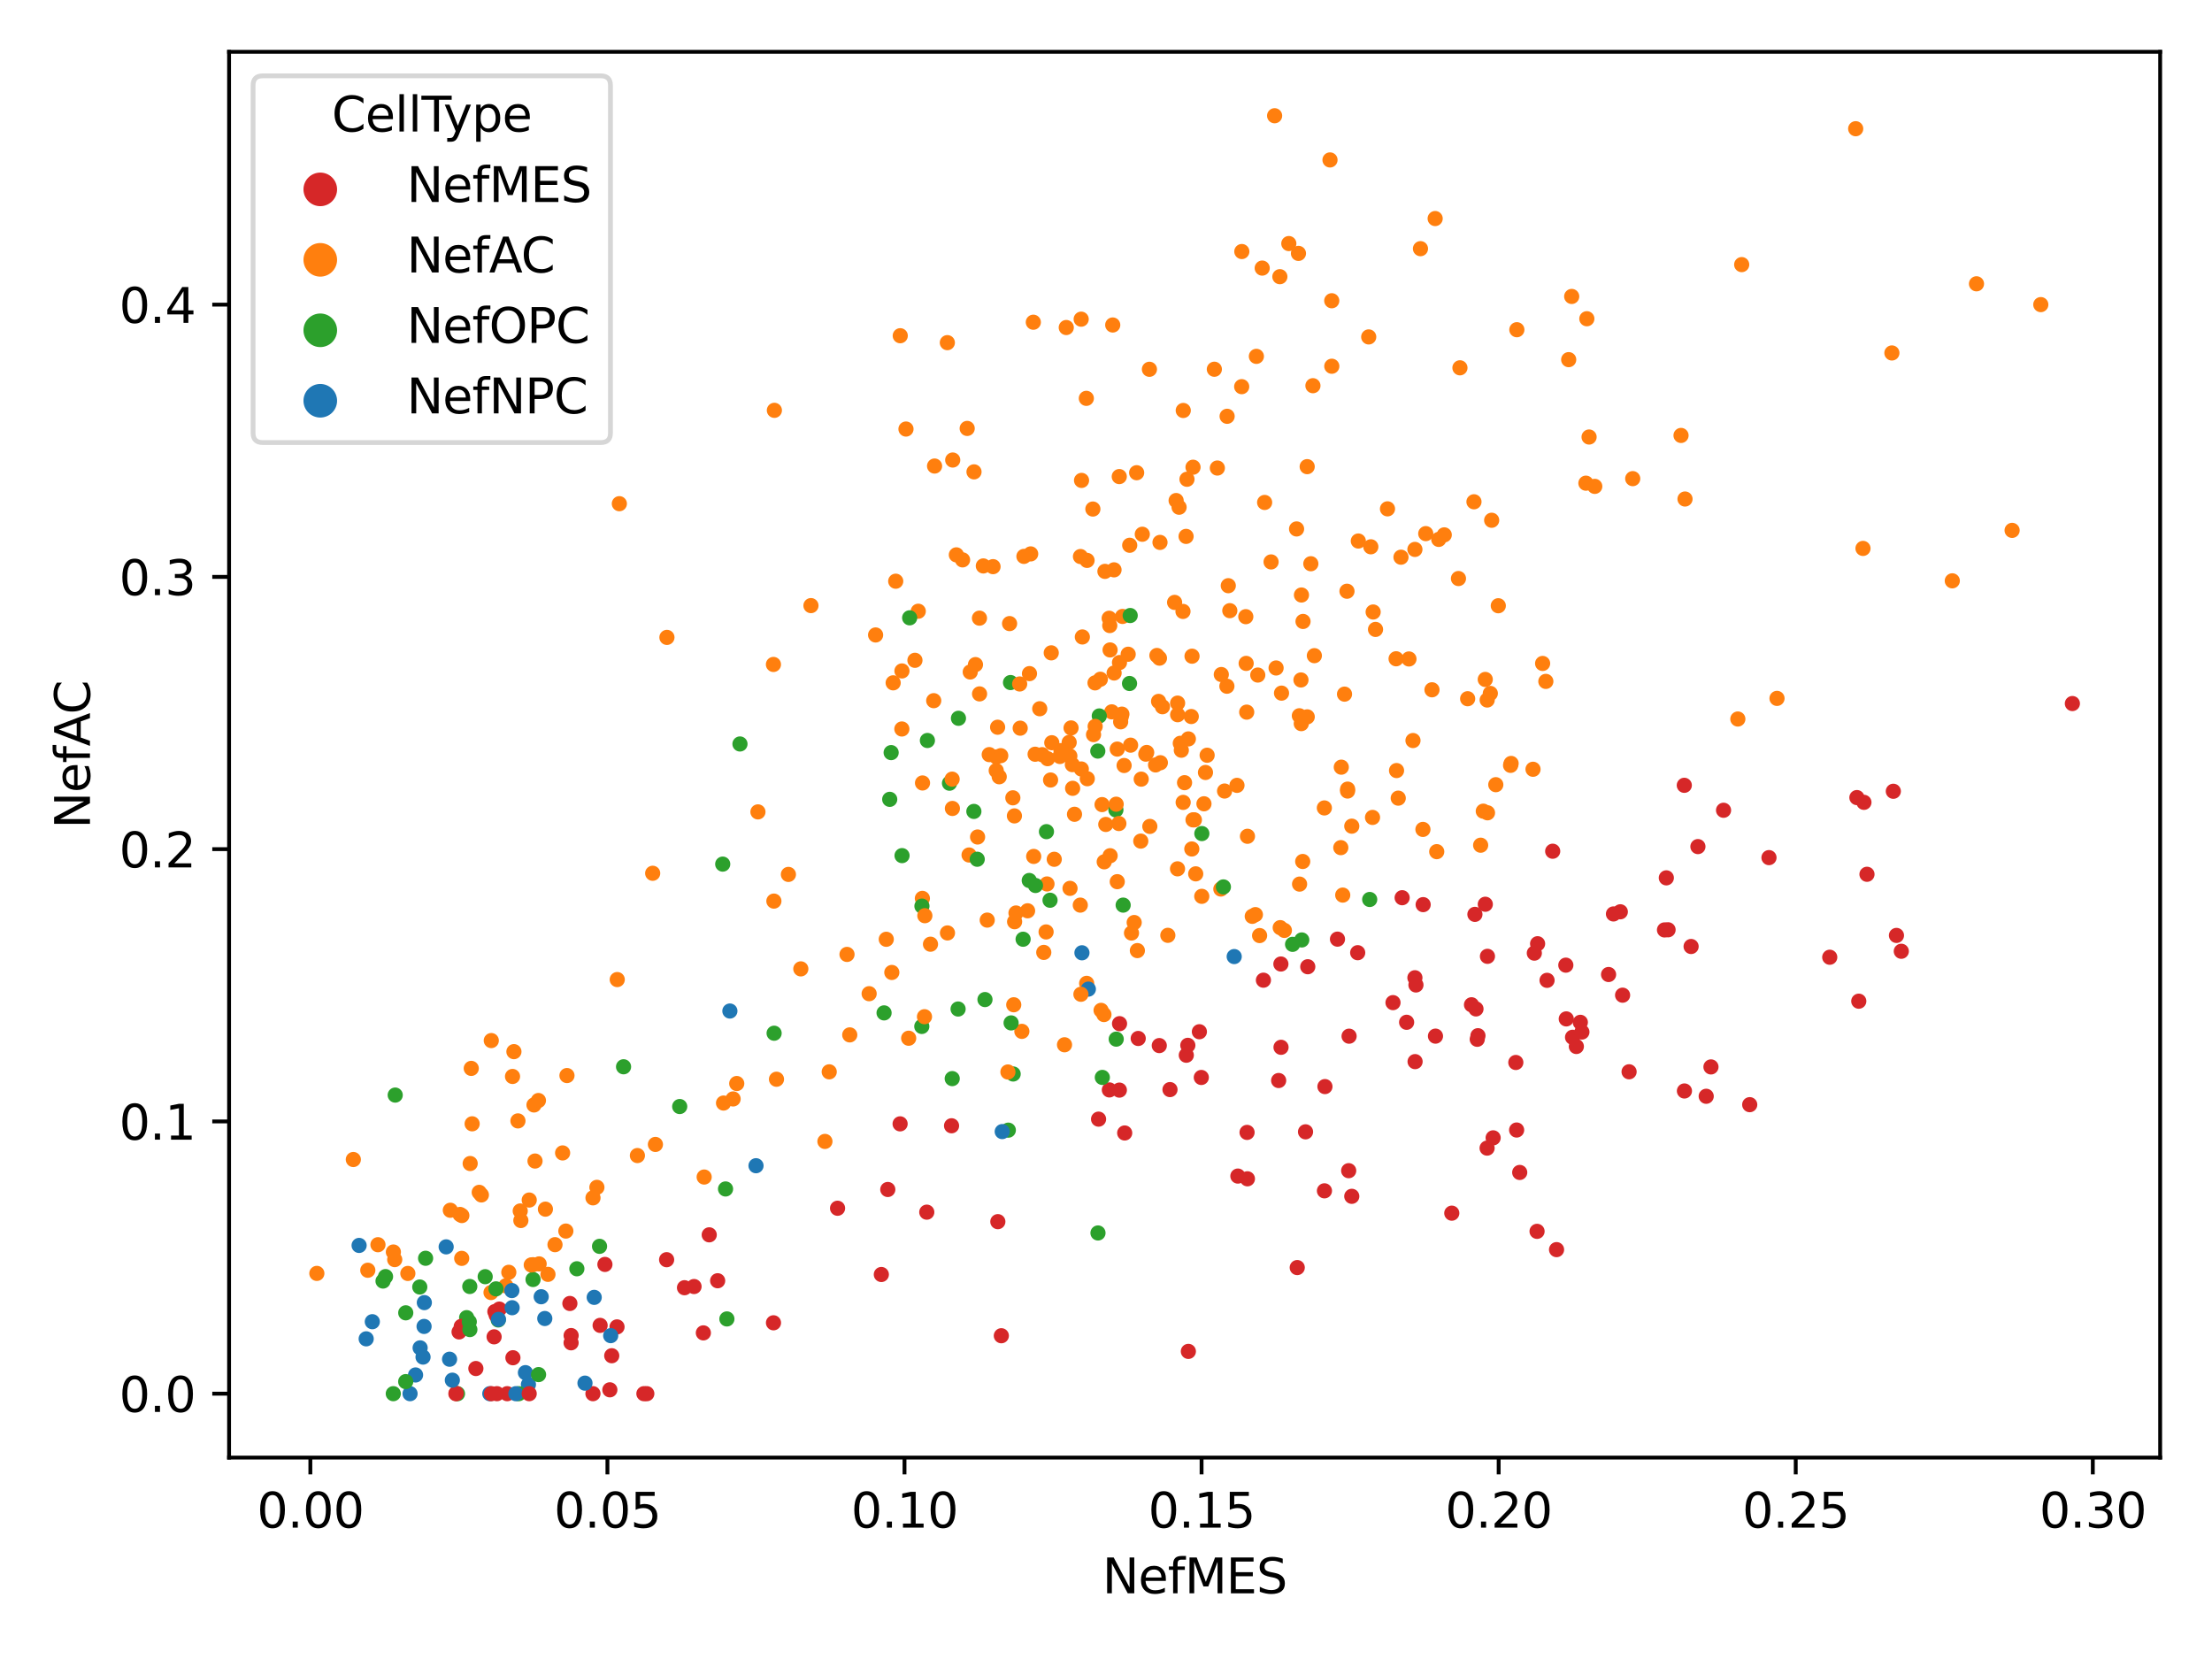 <?xml version="1.0" encoding="utf-8" standalone="no"?>
<!DOCTYPE svg PUBLIC "-//W3C//DTD SVG 1.1//EN"
  "http://www.w3.org/Graphics/SVG/1.1/DTD/svg11.dtd">
<svg xmlns:xlink="http://www.w3.org/1999/xlink" width="460.8pt" height="345.6pt" viewBox="0 0 460.8 345.6" xmlns="http://www.w3.org/2000/svg" version="1.1">
 <defs>
  <style type="text/css">*{stroke-linejoin: round; stroke-linecap: butt}</style>
 </defs>
 <g id="figure_1">
  <g id="patch_1">
   <path d="M 0 345.6 
L 460.8 345.6 
L 460.8 0 
L 0 0 
z
" style="fill: #ffffff"/>
  </g>
  <g id="axes_1">
   <g id="patch_2">
    <path d="M 47.72 303.64 
L 450 303.64 
L 450 10.8 
L 47.72 10.8 
z
" style="fill: #ffffff"/>
   </g>
   <g id="PathCollection_1">
    <defs>
     <path id="C0_0_c2886aee7a" d="M 0 1.581 
C 0.419 1.581 0.822 1.415 1.118 1.118 
C 1.415 0.822 1.581 0.419 1.581 -0 
C 1.581 -0.419 1.415 -0.822 1.118 -1.118 
C 0.822 -1.415 0.419 -1.581 0 -1.581 
C -0.419 -1.581 -0.822 -1.415 -1.118 -1.118 
C -1.415 -0.822 -1.581 -0.419 -1.581 0 
C -1.581 0.419 -1.415 0.822 -1.118 1.118 
C -0.822 1.415 -0.419 1.581 0 1.581 
z
"/>
    </defs>
    <g clip-path="url(#p7a72e1c50d)">
     <use xlink:href="#C0_0_c2886aee7a" x="347.127" y="182.873" style="fill: #d62728"/>
    </g>
    <g clip-path="url(#p7a72e1c50d)">
     <use xlink:href="#C0_0_c2886aee7a" x="229.58" y="167.611" style="fill: #ff7f0e"/>
    </g>
    <g clip-path="url(#p7a72e1c50d)">
     <use xlink:href="#C0_0_c2886aee7a" x="233.183" y="227.091" style="fill: #d62728"/>
    </g>
    <g clip-path="url(#p7a72e1c50d)">
     <use xlink:href="#C0_0_c2886aee7a" x="218.855" y="162.49" style="fill: #ff7f0e"/>
    </g>
    <g clip-path="url(#p7a72e1c50d)">
     <use xlink:href="#C0_0_c2886aee7a" x="201.876" y="178.111" style="fill: #ff7f0e"/>
    </g>
    <g clip-path="url(#p7a72e1c50d)">
     <use xlink:href="#C0_0_c2886aee7a" x="396.076" y="198.166" style="fill: #d62728"/>
    </g>
    <g clip-path="url(#p7a72e1c50d)">
     <use xlink:href="#C0_0_c2886aee7a" x="271.08" y="150.747" style="fill: #ff7f0e"/>
    </g>
    <g clip-path="url(#p7a72e1c50d)">
     <use xlink:href="#C0_0_c2886aee7a" x="270.726" y="184.176" style="fill: #ff7f0e"/>
    </g>
    <g clip-path="url(#p7a72e1c50d)">
     <use xlink:href="#C0_0_c2886aee7a" x="273.806" y="136.588" style="fill: #ff7f0e"/>
    </g>
    <g clip-path="url(#p7a72e1c50d)">
     <use xlink:href="#C0_0_c2886aee7a" x="226.453" y="116.741" style="fill: #ff7f0e"/>
    </g>
    <g clip-path="url(#p7a72e1c50d)">
     <use xlink:href="#C0_0_c2886aee7a" x="230.028" y="179.532" style="fill: #ff7f0e"/>
    </g>
    <g clip-path="url(#p7a72e1c50d)">
     <use xlink:href="#C0_0_c2886aee7a" x="278.622" y="195.64" style="fill: #d62728"/>
    </g>
    <g clip-path="url(#p7a72e1c50d)">
     <use xlink:href="#C0_0_c2886aee7a" x="292.092" y="187.01" style="fill: #d62728"/>
    </g>
    <g clip-path="url(#p7a72e1c50d)">
     <use xlink:href="#C0_0_c2886aee7a" x="233.846" y="128.415" style="fill: #ff7f0e"/>
    </g>
    <g clip-path="url(#p7a72e1c50d)">
     <use xlink:href="#C0_0_c2886aee7a" x="259.599" y="138.199" style="fill: #ff7f0e"/>
    </g>
    <g clip-path="url(#p7a72e1c50d)">
     <use xlink:href="#C0_0_c2886aee7a" x="215.261" y="67.125" style="fill: #ff7f0e"/>
    </g>
    <g clip-path="url(#p7a72e1c50d)">
     <use xlink:href="#C0_0_c2886aee7a" x="231.185" y="130.314" style="fill: #ff7f0e"/>
    </g>
    <g clip-path="url(#p7a72e1c50d)">
     <use xlink:href="#C0_0_c2886aee7a" x="161.262" y="215.238" style="fill: #2ca02c"/>
    </g>
    <g clip-path="url(#p7a72e1c50d)">
     <use xlink:href="#C0_0_c2886aee7a" x="214.71" y="115.389" style="fill: #ff7f0e"/>
    </g>
    <g clip-path="url(#p7a72e1c50d)">
     <use xlink:href="#C0_0_c2886aee7a" x="214.066" y="189.734" style="fill: #ff7f0e"/>
    </g>
    <g clip-path="url(#p7a72e1c50d)">
     <use xlink:href="#C0_0_c2886aee7a" x="205.189" y="208.228" style="fill: #2ca02c"/>
    </g>
    <g clip-path="url(#p7a72e1c50d)">
     <use xlink:href="#C0_0_c2886aee7a" x="260.869" y="190.888" style="fill: #ff7f0e"/>
    </g>
    <g clip-path="url(#p7a72e1c50d)">
     <use xlink:href="#C0_0_c2886aee7a" x="157.892" y="169.132" style="fill: #ff7f0e"/>
    </g>
    <g clip-path="url(#p7a72e1c50d)">
     <use xlink:href="#C0_0_c2886aee7a" x="340.126" y="99.709" style="fill: #ff7f0e"/>
    </g>
    <g clip-path="url(#p7a72e1c50d)">
     <use xlink:href="#C0_0_c2886aee7a" x="309.416" y="188.372" style="fill: #d62728"/>
    </g>
    <g clip-path="url(#p7a72e1c50d)">
     <use xlink:href="#C0_0_c2886aee7a" x="199.663" y="149.633" style="fill: #2ca02c"/>
    </g>
    <g clip-path="url(#p7a72e1c50d)">
     <use xlink:href="#C0_0_c2886aee7a" x="310.462" y="144.453" style="fill: #ff7f0e"/>
    </g>
    <g clip-path="url(#p7a72e1c50d)">
     <use xlink:href="#C0_0_c2886aee7a" x="282.832" y="198.464" style="fill: #d62728"/>
    </g>
    <g clip-path="url(#p7a72e1c50d)">
     <use xlink:href="#C0_0_c2886aee7a" x="362.827" y="55.124" style="fill: #ff7f0e"/>
    </g>
    <g clip-path="url(#p7a72e1c50d)">
     <use xlink:href="#C0_0_c2886aee7a" x="350.898" y="227.27" style="fill: #d62728"/>
    </g>
    <g clip-path="url(#p7a72e1c50d)">
     <use xlink:href="#C0_0_c2886aee7a" x="290.925" y="160.521" style="fill: #ff7f0e"/>
    </g>
    <g clip-path="url(#p7a72e1c50d)">
     <use xlink:href="#C0_0_c2886aee7a" x="228.731" y="256.85" style="fill: #2ca02c"/>
    </g>
    <g clip-path="url(#p7a72e1c50d)">
     <use xlink:href="#C0_0_c2886aee7a" x="236.786" y="98.476" style="fill: #ff7f0e"/>
    </g>
    <g clip-path="url(#p7a72e1c50d)">
     <use xlink:href="#C0_0_c2886aee7a" x="246.494" y="85.51" style="fill: #ff7f0e"/>
    </g>
    <g clip-path="url(#p7a72e1c50d)">
     <use xlink:href="#C0_0_c2886aee7a" x="217.1" y="157.21" style="fill: #ff7f0e"/>
    </g>
    <g clip-path="url(#p7a72e1c50d)">
     <use xlink:href="#C0_0_c2886aee7a" x="259.711" y="148.351" style="fill: #ff7f0e"/>
    </g>
    <g clip-path="url(#p7a72e1c50d)">
     <use xlink:href="#C0_0_c2886aee7a" x="214.412" y="183.42" style="fill: #2ca02c"/>
    </g>
    <g clip-path="url(#p7a72e1c50d)">
     <use xlink:href="#C0_0_c2886aee7a" x="190.6" y="137.552" style="fill: #ff7f0e"/>
    </g>
    <g clip-path="url(#p7a72e1c50d)">
     <use xlink:href="#C0_0_c2886aee7a" x="258.666" y="80.548" style="fill: #ff7f0e"/>
    </g>
    <g clip-path="url(#p7a72e1c50d)">
     <use xlink:href="#C0_0_c2886aee7a" x="184.169" y="211.003" style="fill: #2ca02c"/>
    </g>
    <g clip-path="url(#p7a72e1c50d)">
     <use xlink:href="#C0_0_c2886aee7a" x="312.123" y="126.187" style="fill: #ff7f0e"/>
    </g>
    <g clip-path="url(#p7a72e1c50d)">
     <use xlink:href="#C0_0_c2886aee7a" x="245.626" y="105.665" style="fill: #ff7f0e"/>
    </g>
    <g clip-path="url(#p7a72e1c50d)">
     <use xlink:href="#C0_0_c2886aee7a" x="347.491" y="193.692" style="fill: #d62728"/>
    </g>
    <g clip-path="url(#p7a72e1c50d)">
     <use xlink:href="#C0_0_c2886aee7a" x="183.599" y="265.501" style="fill: #d62728"/>
    </g>
    <g clip-path="url(#p7a72e1c50d)">
     <use xlink:href="#C0_0_c2886aee7a" x="192.028" y="213.826" style="fill: #2ca02c"/>
    </g>
    <g clip-path="url(#p7a72e1c50d)">
     <use xlink:href="#C0_0_c2886aee7a" x="225.23" y="66.489" style="fill: #ff7f0e"/>
    </g>
    <g clip-path="url(#p7a72e1c50d)">
     <use xlink:href="#C0_0_c2886aee7a" x="218.108" y="184.146" style="fill: #ff7f0e"/>
    </g>
    <g clip-path="url(#p7a72e1c50d)">
     <use xlink:href="#C0_0_c2886aee7a" x="231.802" y="67.702" style="fill: #ff7f0e"/>
    </g>
    <g clip-path="url(#p7a72e1c50d)">
     <use xlink:href="#C0_0_c2886aee7a" x="202.118" y="139.989" style="fill: #ff7f0e"/>
    </g>
    <g clip-path="url(#p7a72e1c50d)">
     <use xlink:href="#C0_0_c2886aee7a" x="238.69" y="157.101" style="fill: #ff7f0e"/>
    </g>
    <g clip-path="url(#p7a72e1c50d)">
     <use xlink:href="#C0_0_c2886aee7a" x="330.568" y="66.399" style="fill: #ff7f0e"/>
    </g>
    <g clip-path="url(#p7a72e1c50d)">
     <use xlink:href="#C0_0_c2886aee7a" x="210.314" y="129.906" style="fill: #ff7f0e"/>
    </g>
    <g clip-path="url(#p7a72e1c50d)">
     <use xlink:href="#C0_0_c2886aee7a" x="364.498" y="230.123" style="fill: #d62728"/>
    </g>
    <g clip-path="url(#p7a72e1c50d)">
     <use xlink:href="#C0_0_c2886aee7a" x="240.725" y="159.348" style="fill: #ff7f0e"/>
    </g>
    <g clip-path="url(#p7a72e1c50d)">
     <use xlink:href="#C0_0_c2886aee7a" x="208.158" y="161.814" style="fill: #ff7f0e"/>
    </g>
    <g clip-path="url(#p7a72e1c50d)">
     <use xlink:href="#C0_0_c2886aee7a" x="201.484" y="89.249" style="fill: #ff7f0e"/>
    </g>
    <g clip-path="url(#p7a72e1c50d)">
     <use xlink:href="#C0_0_c2886aee7a" x="250.806" y="167.442" style="fill: #ff7f0e"/>
    </g>
    <g clip-path="url(#p7a72e1c50d)">
     <use xlink:href="#C0_0_c2886aee7a" x="222.869" y="157.488" style="fill: #ff7f0e"/>
    </g>
    <g clip-path="url(#p7a72e1c50d)">
     <use xlink:href="#C0_0_c2886aee7a" x="261.727" y="74.234" style="fill: #ff7f0e"/>
    </g>
    <g clip-path="url(#p7a72e1c50d)">
     <use xlink:href="#C0_0_c2886aee7a" x="223.839" y="169.629" style="fill: #ff7f0e"/>
    </g>
    <g clip-path="url(#p7a72e1c50d)">
     <use xlink:href="#C0_0_c2886aee7a" x="229.225" y="141.5" style="fill: #ff7f0e"/>
    </g>
    <g clip-path="url(#p7a72e1c50d)">
     <use xlink:href="#C0_0_c2886aee7a" x="207.822" y="151.493" style="fill: #ff7f0e"/>
    </g>
    <g clip-path="url(#p7a72e1c50d)">
     <use xlink:href="#C0_0_c2886aee7a" x="246.438" y="127.371" style="fill: #ff7f0e"/>
    </g>
    <g clip-path="url(#p7a72e1c50d)">
     <use xlink:href="#C0_0_c2886aee7a" x="370.183" y="145.487" style="fill: #ff7f0e"/>
    </g>
    <g clip-path="url(#p7a72e1c50d)">
     <use xlink:href="#C0_0_c2886aee7a" x="192.149" y="187.149" style="fill: #ff7f0e"/>
    </g>
    <g clip-path="url(#p7a72e1c50d)">
     <use xlink:href="#C0_0_c2886aee7a" x="154.149" y="154.983" style="fill: #2ca02c"/>
    </g>
    <g clip-path="url(#p7a72e1c50d)">
     <use xlink:href="#C0_0_c2886aee7a" x="197.797" y="163.156" style="fill: #2ca02c"/>
    </g>
    <g clip-path="url(#p7a72e1c50d)">
     <use xlink:href="#C0_0_c2886aee7a" x="300.866" y="111.422" style="fill: #ff7f0e"/>
    </g>
    <g clip-path="url(#p7a72e1c50d)">
     <use xlink:href="#C0_0_c2886aee7a" x="231.064" y="128.793" style="fill: #ff7f0e"/>
    </g>
    <g clip-path="url(#p7a72e1c50d)">
     <use xlink:href="#C0_0_c2886aee7a" x="245.318" y="146.471" style="fill: #ff7f0e"/>
    </g>
    <g clip-path="url(#p7a72e1c50d)">
     <use xlink:href="#C0_0_c2886aee7a" x="233.715" y="148.768" style="fill: #ff7f0e"/>
    </g>
    <g clip-path="url(#p7a72e1c50d)">
     <use xlink:href="#C0_0_c2886aee7a" x="285.922" y="170.285" style="fill: #ff7f0e"/>
    </g>
    <g clip-path="url(#p7a72e1c50d)">
     <use xlink:href="#C0_0_c2886aee7a" x="231.26" y="178.26" style="fill: #ff7f0e"/>
    </g>
    <g clip-path="url(#p7a72e1c50d)">
     <use xlink:href="#C0_0_c2886aee7a" x="258.694" y="52.399" style="fill: #ff7f0e"/>
    </g>
    <g clip-path="url(#p7a72e1c50d)">
     <use xlink:href="#C0_0_c2886aee7a" x="388.095" y="114.246" style="fill: #ff7f0e"/>
    </g>
    <g clip-path="url(#p7a72e1c50d)">
     <use xlink:href="#C0_0_c2886aee7a" x="266.367" y="225.092" style="fill: #d62728"/>
    </g>
    <g clip-path="url(#p7a72e1c50d)">
     <use xlink:href="#C0_0_c2886aee7a" x="191.291" y="127.331" style="fill: #ff7f0e"/>
    </g>
    <g clip-path="url(#p7a72e1c50d)">
     <use xlink:href="#C0_0_c2886aee7a" x="226.5" y="162.221" style="fill: #ff7f0e"/>
    </g>
    <g clip-path="url(#p7a72e1c50d)">
     <use xlink:href="#C0_0_c2886aee7a" x="225.305" y="100.077" style="fill: #ff7f0e"/>
    </g>
    <g clip-path="url(#p7a72e1c50d)">
     <use xlink:href="#C0_0_c2886aee7a" x="161.318" y="85.48" style="fill: #ff7f0e"/>
    </g>
    <g clip-path="url(#p7a72e1c50d)">
     <use xlink:href="#C0_0_c2886aee7a" x="111.025" y="263.463" style="fill: #ff7f0e"/>
    </g>
    <g clip-path="url(#p7a72e1c50d)">
     <use xlink:href="#C0_0_c2886aee7a" x="257.872" y="244.998" style="fill: #d62728"/>
    </g>
    <g clip-path="url(#p7a72e1c50d)">
     <use xlink:href="#C0_0_c2886aee7a" x="394.116" y="73.528" style="fill: #ff7f0e"/>
    </g>
    <g clip-path="url(#p7a72e1c50d)">
     <use xlink:href="#C0_0_c2886aee7a" x="286.053" y="127.49" style="fill: #ff7f0e"/>
    </g>
    <g clip-path="url(#p7a72e1c50d)">
     <use xlink:href="#C0_0_c2886aee7a" x="216.596" y="147.645" style="fill: #ff7f0e"/>
    </g>
    <g clip-path="url(#p7a72e1c50d)">
     <use xlink:href="#C0_0_c2886aee7a" x="212.872" y="214.851" style="fill: #ff7f0e"/>
    </g>
    <g clip-path="url(#p7a72e1c50d)">
     <use xlink:href="#C0_0_c2886aee7a" x="233.164" y="99.281" style="fill: #ff7f0e"/>
    </g>
    <g clip-path="url(#p7a72e1c50d)">
     <use xlink:href="#C0_0_c2886aee7a" x="222.729" y="154.655" style="fill: #ff7f0e"/>
    </g>
    <g clip-path="url(#p7a72e1c50d)">
     <use xlink:href="#C0_0_c2886aee7a" x="102.036" y="290.329" style="fill: #1f77b4"/>
    </g>
    <g clip-path="url(#p7a72e1c50d)">
     <use xlink:href="#C0_0_c2886aee7a" x="161.131" y="275.563" style="fill: #d62728"/>
    </g>
    <g clip-path="url(#p7a72e1c50d)">
     <use xlink:href="#C0_0_c2886aee7a" x="110.082" y="288.42" style="fill: #1f77b4"/>
    </g>
    <g clip-path="url(#p7a72e1c50d)">
     <use xlink:href="#C0_0_c2886aee7a" x="93.812" y="252.118" style="fill: #ff7f0e"/>
    </g>
    <g clip-path="url(#p7a72e1c50d)">
     <use xlink:href="#C0_0_c2886aee7a" x="95.633" y="277.463" style="fill: #d62728"/>
    </g>
    <g clip-path="url(#p7a72e1c50d)">
     <use xlink:href="#C0_0_c2886aee7a" x="126.016" y="263.403" style="fill: #d62728"/>
    </g>
    <g clip-path="url(#p7a72e1c50d)">
     <use xlink:href="#C0_0_c2886aee7a" x="128.536" y="276.419" style="fill: #d62728"/>
    </g>
    <g clip-path="url(#p7a72e1c50d)">
     <use xlink:href="#C0_0_c2886aee7a" x="118.11" y="224.058" style="fill: #ff7f0e"/>
    </g>
    <g clip-path="url(#p7a72e1c50d)">
     <use xlink:href="#C0_0_c2886aee7a" x="271.118" y="123.95" style="fill: #ff7f0e"/>
    </g>
    <g clip-path="url(#p7a72e1c50d)">
     <use xlink:href="#C0_0_c2886aee7a" x="309.808" y="145.825" style="fill: #ff7f0e"/>
    </g>
    <g clip-path="url(#p7a72e1c50d)">
     <use xlink:href="#C0_0_c2886aee7a" x="232.464" y="168.724" style="fill: #2ca02c"/>
    </g>
    <g clip-path="url(#p7a72e1c50d)">
     <use xlink:href="#C0_0_c2886aee7a" x="294.351" y="154.267" style="fill: #ff7f0e"/>
    </g>
    <g clip-path="url(#p7a72e1c50d)">
     <use xlink:href="#C0_0_c2886aee7a" x="233.547" y="149.395" style="fill: #ff7f0e"/>
    </g>
    <g clip-path="url(#p7a72e1c50d)">
     <use xlink:href="#C0_0_c2886aee7a" x="355.435" y="228.373" style="fill: #d62728"/>
    </g>
    <g clip-path="url(#p7a72e1c50d)">
     <use xlink:href="#C0_0_c2886aee7a" x="199.225" y="115.588" style="fill: #ff7f0e"/>
    </g>
    <g clip-path="url(#p7a72e1c50d)">
     <use xlink:href="#C0_0_c2886aee7a" x="293.511" y="137.274" style="fill: #ff7f0e"/>
    </g>
    <g clip-path="url(#p7a72e1c50d)">
     <use xlink:href="#C0_0_c2886aee7a" x="222.122" y="68.229" style="fill: #ff7f0e"/>
    </g>
    <g clip-path="url(#p7a72e1c50d)">
     <use xlink:href="#C0_0_c2886aee7a" x="350.87" y="163.594" style="fill: #d62728"/>
    </g>
    <g clip-path="url(#p7a72e1c50d)">
     <use xlink:href="#C0_0_c2886aee7a" x="251.469" y="157.329" style="fill: #ff7f0e"/>
    </g>
    <g clip-path="url(#p7a72e1c50d)">
     <use xlink:href="#C0_0_c2886aee7a" x="299.718" y="112.366" style="fill: #ff7f0e"/>
    </g>
    <g clip-path="url(#p7a72e1c50d)">
     <use xlink:href="#C0_0_c2886aee7a" x="247.558" y="281.519" style="fill: #d62728"/>
    </g>
    <g clip-path="url(#p7a72e1c50d)">
     <use xlink:href="#C0_0_c2886aee7a" x="205.656" y="191.673" style="fill: #ff7f0e"/>
    </g>
    <g clip-path="url(#p7a72e1c50d)">
     <use xlink:href="#C0_0_c2886aee7a" x="245.01" y="104.273" style="fill: #ff7f0e"/>
    </g>
    <g clip-path="url(#p7a72e1c50d)">
     <use xlink:href="#C0_0_c2886aee7a" x="204.041" y="128.773" style="fill: #ff7f0e"/>
    </g>
    <g clip-path="url(#p7a72e1c50d)">
     <use xlink:href="#C0_0_c2886aee7a" x="198.347" y="162.311" style="fill: #ff7f0e"/>
    </g>
    <g clip-path="url(#p7a72e1c50d)">
     <use xlink:href="#C0_0_c2886aee7a" x="225.258" y="160.193" style="fill: #ff7f0e"/>
    </g>
    <g clip-path="url(#p7a72e1c50d)">
     <use xlink:href="#C0_0_c2886aee7a" x="210.631" y="213.091" style="fill: #2ca02c"/>
    </g>
    <g clip-path="url(#p7a72e1c50d)">
     <use xlink:href="#C0_0_c2886aee7a" x="238.877" y="156.753" style="fill: #ff7f0e"/>
    </g>
    <g clip-path="url(#p7a72e1c50d)">
     <use xlink:href="#C0_0_c2886aee7a" x="239.53" y="172.155" style="fill: #ff7f0e"/>
    </g>
    <g clip-path="url(#p7a72e1c50d)">
     <use xlink:href="#C0_0_c2886aee7a" x="265.526" y="24.111" style="fill: #ff7f0e"/>
    </g>
    <g clip-path="url(#p7a72e1c50d)">
     <use xlink:href="#C0_0_c2886aee7a" x="233.08" y="171.558" style="fill: #ff7f0e"/>
    </g>
    <g clip-path="url(#p7a72e1c50d)">
     <use xlink:href="#C0_0_c2886aee7a" x="217.921" y="194.139" style="fill: #ff7f0e"/>
    </g>
    <g clip-path="url(#p7a72e1c50d)">
     <use xlink:href="#C0_0_c2886aee7a" x="308.996" y="168.983" style="fill: #ff7f0e"/>
    </g>
    <g clip-path="url(#p7a72e1c50d)">
     <use xlink:href="#C0_0_c2886aee7a" x="186.595" y="121.077" style="fill: #ff7f0e"/>
    </g>
    <g clip-path="url(#p7a72e1c50d)">
     <use xlink:href="#C0_0_c2886aee7a" x="233.211" y="138.02" style="fill: #ff7f0e"/>
    </g>
    <g clip-path="url(#p7a72e1c50d)">
     <use xlink:href="#C0_0_c2886aee7a" x="269.269" y="196.724" style="fill: #2ca02c"/>
    </g>
    <g clip-path="url(#p7a72e1c50d)">
     <use xlink:href="#C0_0_c2886aee7a" x="207.57" y="157.677" style="fill: #ff7f0e"/>
    </g>
    <g clip-path="url(#p7a72e1c50d)">
     <use xlink:href="#C0_0_c2886aee7a" x="431.715" y="146.561" style="fill: #d62728"/>
    </g>
    <g clip-path="url(#p7a72e1c50d)">
     <use xlink:href="#C0_0_c2886aee7a" x="225.389" y="198.484" style="fill: #1f77b4"/>
    </g>
    <g clip-path="url(#p7a72e1c50d)">
     <use xlink:href="#C0_0_c2886aee7a" x="202.875" y="169.032" style="fill: #2ca02c"/>
    </g>
    <g clip-path="url(#p7a72e1c50d)">
     <use xlink:href="#C0_0_c2886aee7a" x="251.124" y="160.919" style="fill: #ff7f0e"/>
    </g>
    <g clip-path="url(#p7a72e1c50d)">
     <use xlink:href="#C0_0_c2886aee7a" x="235.302" y="142.385" style="fill: #2ca02c"/>
    </g>
    <g clip-path="url(#p7a72e1c50d)">
     <use xlink:href="#C0_0_c2886aee7a" x="98.358" y="234.11" style="fill: #ff7f0e"/>
    </g>
    <g clip-path="url(#p7a72e1c50d)">
     <use xlink:href="#C0_0_c2886aee7a" x="214.458" y="140.327" style="fill: #ff7f0e"/>
    </g>
    <g clip-path="url(#p7a72e1c50d)">
     <use xlink:href="#C0_0_c2886aee7a" x="231.596" y="148.291" style="fill: #ff7f0e"/>
    </g>
    <g clip-path="url(#p7a72e1c50d)">
     <use xlink:href="#C0_0_c2886aee7a" x="285.334" y="187.378" style="fill: #2ca02c"/>
    </g>
    <g clip-path="url(#p7a72e1c50d)">
     <use xlink:href="#C0_0_c2886aee7a" x="275.906" y="248.071" style="fill: #d62728"/>
    </g>
    <g clip-path="url(#p7a72e1c50d)">
     <use xlink:href="#C0_0_c2886aee7a" x="102.288" y="269.26" style="fill: #ff7f0e"/>
    </g>
    <g clip-path="url(#p7a72e1c50d)">
     <use xlink:href="#C0_0_c2886aee7a" x="221.03" y="156.365" style="fill: #ff7f0e"/>
    </g>
    <g clip-path="url(#p7a72e1c50d)">
     <use xlink:href="#C0_0_c2886aee7a" x="225.043" y="188.551" style="fill: #ff7f0e"/>
    </g>
    <g clip-path="url(#p7a72e1c50d)">
     <use xlink:href="#C0_0_c2886aee7a" x="254.325" y="185.2" style="fill: #ff7f0e"/>
    </g>
    <g clip-path="url(#p7a72e1c50d)">
     <use xlink:href="#C0_0_c2886aee7a" x="194.688" y="97.084" style="fill: #ff7f0e"/>
    </g>
    <g clip-path="url(#p7a72e1c50d)">
     <use xlink:href="#C0_0_c2886aee7a" x="281.6" y="249.214" style="fill: #d62728"/>
    </g>
    <g clip-path="url(#p7a72e1c50d)">
     <use xlink:href="#C0_0_c2886aee7a" x="210.51" y="142.186" style="fill: #2ca02c"/>
    </g>
    <g clip-path="url(#p7a72e1c50d)">
     <use xlink:href="#C0_0_c2886aee7a" x="102.363" y="290.329" style="fill: #d62728"/>
    </g>
    <g clip-path="url(#p7a72e1c50d)">
     <use xlink:href="#C0_0_c2886aee7a" x="97.21" y="274.49" style="fill: #2ca02c"/>
    </g>
    <g clip-path="url(#p7a72e1c50d)">
     <use xlink:href="#C0_0_c2886aee7a" x="95.306" y="290.329" style="fill: #2ca02c"/>
    </g>
    <g clip-path="url(#p7a72e1c50d)">
     <use xlink:href="#C0_0_c2886aee7a" x="146.523" y="277.662" style="fill: #d62728"/>
    </g>
    <g clip-path="url(#p7a72e1c50d)">
     <use xlink:href="#C0_0_c2886aee7a" x="123.785" y="270.264" style="fill: #1f77b4"/>
    </g>
    <g clip-path="url(#p7a72e1c50d)">
     <use xlink:href="#C0_0_c2886aee7a" x="106.852" y="282.842" style="fill: #d62728"/>
    </g>
    <g clip-path="url(#p7a72e1c50d)">
     <use xlink:href="#C0_0_c2886aee7a" x="146.691" y="245.197" style="fill: #ff7f0e"/>
    </g>
    <g clip-path="url(#p7a72e1c50d)">
     <use xlink:href="#C0_0_c2886aee7a" x="95.035" y="290.269" style="fill: #d62728"/>
    </g>
    <g clip-path="url(#p7a72e1c50d)">
     <use xlink:href="#C0_0_c2886aee7a" x="111.044" y="266.545" style="fill: #2ca02c"/>
    </g>
    <g clip-path="url(#p7a72e1c50d)">
     <use xlink:href="#C0_0_c2886aee7a" x="80.315" y="265.939" style="fill: #2ca02c"/>
    </g>
    <g clip-path="url(#p7a72e1c50d)">
     <use xlink:href="#C0_0_c2886aee7a" x="100.281" y="248.926" style="fill: #ff7f0e"/>
    </g>
    <g clip-path="url(#p7a72e1c50d)">
     <use xlink:href="#C0_0_c2886aee7a" x="134.743" y="290.329" style="fill: #d62728"/>
    </g>
    <g clip-path="url(#p7a72e1c50d)">
     <use xlink:href="#C0_0_c2886aee7a" x="103.091" y="273.227" style="fill: #d62728"/>
    </g>
    <g clip-path="url(#p7a72e1c50d)">
     <use xlink:href="#C0_0_c2886aee7a" x="88.342" y="276.319" style="fill: #1f77b4"/>
    </g>
    <g clip-path="url(#p7a72e1c50d)">
     <use xlink:href="#C0_0_c2886aee7a" x="105.378" y="267.858" style="fill: #ff7f0e"/>
    </g>
    <g clip-path="url(#p7a72e1c50d)">
     <use xlink:href="#C0_0_c2886aee7a" x="81.93" y="290.329" style="fill: #2ca02c"/>
    </g>
    <g clip-path="url(#p7a72e1c50d)">
     <use xlink:href="#C0_0_c2886aee7a" x="118.716" y="271.537" style="fill: #d62728"/>
    </g>
    <g clip-path="url(#p7a72e1c50d)">
     <use xlink:href="#C0_0_c2886aee7a" x="97.863" y="267.997" style="fill: #2ca02c"/>
    </g>
    <g clip-path="url(#p7a72e1c50d)">
     <use xlink:href="#C0_0_c2886aee7a" x="103.52" y="290.329" style="fill: #d62728"/>
    </g>
    <g clip-path="url(#p7a72e1c50d)">
     <use xlink:href="#C0_0_c2886aee7a" x="86.569" y="286.431" style="fill: #1f77b4"/>
    </g>
    <g clip-path="url(#p7a72e1c50d)">
     <use xlink:href="#C0_0_c2886aee7a" x="96.183" y="262.14" style="fill: #ff7f0e"/>
    </g>
    <g clip-path="url(#p7a72e1c50d)">
     <use xlink:href="#C0_0_c2886aee7a" x="108.057" y="290.329" style="fill: #2ca02c"/>
    </g>
    <g clip-path="url(#p7a72e1c50d)">
     <use xlink:href="#C0_0_c2886aee7a" x="96.09" y="276.309" style="fill: #d62728"/>
    </g>
    <g clip-path="url(#p7a72e1c50d)">
     <use xlink:href="#C0_0_c2886aee7a" x="97.761" y="275.355" style="fill: #2ca02c"/>
    </g>
    <g clip-path="url(#p7a72e1c50d)">
     <use xlink:href="#C0_0_c2886aee7a" x="66.005" y="265.272" style="fill: #ff7f0e"/>
    </g>
    <g clip-path="url(#p7a72e1c50d)">
     <use xlink:href="#C0_0_c2886aee7a" x="110.67" y="263.512" style="fill: #ff7f0e"/>
    </g>
    <g clip-path="url(#p7a72e1c50d)">
     <use xlink:href="#C0_0_c2886aee7a" x="102.932" y="278.487" style="fill: #d62728"/>
    </g>
    <g clip-path="url(#p7a72e1c50d)">
     <use xlink:href="#C0_0_c2886aee7a" x="87.446" y="268.106" style="fill: #2ca02c"/>
    </g>
    <g clip-path="url(#p7a72e1c50d)">
     <use xlink:href="#C0_0_c2886aee7a" x="99.133" y="285.089" style="fill: #d62728"/>
    </g>
    <g clip-path="url(#p7a72e1c50d)">
     <use xlink:href="#C0_0_c2886aee7a" x="106.628" y="268.852" style="fill: #1f77b4"/>
    </g>
    <g clip-path="url(#p7a72e1c50d)">
     <use xlink:href="#C0_0_c2886aee7a" x="120.172" y="264.308" style="fill: #2ca02c"/>
    </g>
    <g clip-path="url(#p7a72e1c50d)">
     <use xlink:href="#C0_0_c2886aee7a" x="105.994" y="265.044" style="fill: #ff7f0e"/>
    </g>
    <g clip-path="url(#p7a72e1c50d)">
     <use xlink:href="#C0_0_c2886aee7a" x="105.658" y="290.329" style="fill: #d62728"/>
    </g>
    <g clip-path="url(#p7a72e1c50d)">
     <use xlink:href="#C0_0_c2886aee7a" x="142.594" y="268.255" style="fill: #d62728"/>
    </g>
    <g clip-path="url(#p7a72e1c50d)">
     <use xlink:href="#C0_0_c2886aee7a" x="95.838" y="252.993" style="fill: #ff7f0e"/>
    </g>
    <g clip-path="url(#p7a72e1c50d)">
     <use xlink:href="#C0_0_c2886aee7a" x="147.746" y="257.238" style="fill: #d62728"/>
    </g>
    <g clip-path="url(#p7a72e1c50d)">
     <use xlink:href="#C0_0_c2886aee7a" x="76.283" y="278.904" style="fill: #1f77b4"/>
    </g>
    <g clip-path="url(#p7a72e1c50d)">
     <use xlink:href="#C0_0_c2886aee7a" x="114.152" y="265.471" style="fill: #ff7f0e"/>
    </g>
    <g clip-path="url(#p7a72e1c50d)">
     <use xlink:href="#C0_0_c2886aee7a" x="117.204" y="240.176" style="fill: #ff7f0e"/>
    </g>
    <g clip-path="url(#p7a72e1c50d)">
     <use xlink:href="#C0_0_c2886aee7a" x="144.582" y="268.007" style="fill: #d62728"/>
    </g>
    <g clip-path="url(#p7a72e1c50d)">
     <use xlink:href="#C0_0_c2886aee7a" x="94.97" y="290.329" style="fill: #d62728"/>
    </g>
    <g clip-path="url(#p7a72e1c50d)">
     <use xlink:href="#C0_0_c2886aee7a" x="103.791" y="274.967" style="fill: #2ca02c"/>
    </g>
    <g clip-path="url(#p7a72e1c50d)">
     <use xlink:href="#C0_0_c2886aee7a" x="125.017" y="276.1" style="fill: #d62728"/>
    </g>
    <g clip-path="url(#p7a72e1c50d)">
     <use xlink:href="#C0_0_c2886aee7a" x="88.128" y="282.703" style="fill: #1f77b4"/>
    </g>
    <g clip-path="url(#p7a72e1c50d)">
     <use xlink:href="#C0_0_c2886aee7a" x="111.24" y="230.183" style="fill: #ff7f0e"/>
    </g>
    <g clip-path="url(#p7a72e1c50d)">
     <use xlink:href="#C0_0_c2886aee7a" x="108.374" y="252.267" style="fill: #ff7f0e"/>
    </g>
    <g clip-path="url(#p7a72e1c50d)">
     <use xlink:href="#C0_0_c2886aee7a" x="82.228" y="262.399" style="fill: #ff7f0e"/>
    </g>
    <g clip-path="url(#p7a72e1c50d)">
     <use xlink:href="#C0_0_c2886aee7a" x="77.561" y="275.335" style="fill: #1f77b4"/>
    </g>
    <g clip-path="url(#p7a72e1c50d)">
     <use xlink:href="#C0_0_c2886aee7a" x="81.948" y="260.818" style="fill: #ff7f0e"/>
    </g>
    <g clip-path="url(#p7a72e1c50d)">
     <use xlink:href="#C0_0_c2886aee7a" x="79.792" y="266.863" style="fill: #2ca02c"/>
    </g>
    <g clip-path="url(#p7a72e1c50d)">
     <use xlink:href="#C0_0_c2886aee7a" x="319.628" y="198.554" style="fill: #d62728"/>
    </g>
    <g clip-path="url(#p7a72e1c50d)">
     <use xlink:href="#C0_0_c2886aee7a" x="176.449" y="198.822" style="fill: #ff7f0e"/>
    </g>
    <g clip-path="url(#p7a72e1c50d)">
     <use xlink:href="#C0_0_c2886aee7a" x="220.796" y="157.588" style="fill: #ff7f0e"/>
    </g>
    <g clip-path="url(#p7a72e1c50d)">
     <use xlink:href="#C0_0_c2886aee7a" x="207.868" y="254.494" style="fill: #d62728"/>
    </g>
    <g clip-path="url(#p7a72e1c50d)">
     <use xlink:href="#C0_0_c2886aee7a" x="351.019" y="103.954" style="fill: #ff7f0e"/>
    </g>
    <g clip-path="url(#p7a72e1c50d)">
     <use xlink:href="#C0_0_c2886aee7a" x="247.082" y="111.74" style="fill: #ff7f0e"/>
    </g>
    <g clip-path="url(#p7a72e1c50d)">
     <use xlink:href="#C0_0_c2886aee7a" x="294.752" y="114.454" style="fill: #ff7f0e"/>
    </g>
    <g clip-path="url(#p7a72e1c50d)">
     <use xlink:href="#C0_0_c2886aee7a" x="310.742" y="108.379" style="fill: #ff7f0e"/>
    </g>
    <g clip-path="url(#p7a72e1c50d)">
     <use xlink:href="#C0_0_c2886aee7a" x="307.736" y="216.501" style="fill: #d62728"/>
    </g>
    <g clip-path="url(#p7a72e1c50d)">
     <use xlink:href="#C0_0_c2886aee7a" x="307.055" y="104.531" style="fill: #ff7f0e"/>
    </g>
    <g clip-path="url(#p7a72e1c50d)">
     <use xlink:href="#C0_0_c2886aee7a" x="204.06" y="144.552" style="fill: #ff7f0e"/>
    </g>
    <g clip-path="url(#p7a72e1c50d)">
     <use xlink:href="#C0_0_c2886aee7a" x="259.524" y="128.464" style="fill: #ff7f0e"/>
    </g>
    <g clip-path="url(#p7a72e1c50d)">
     <use xlink:href="#C0_0_c2886aee7a" x="235.526" y="155.231" style="fill: #ff7f0e"/>
    </g>
    <g clip-path="url(#p7a72e1c50d)">
     <use xlink:href="#C0_0_c2886aee7a" x="187.912" y="178.24" style="fill: #2ca02c"/>
    </g>
    <g clip-path="url(#p7a72e1c50d)">
     <use xlink:href="#C0_0_c2886aee7a" x="319.357" y="160.253" style="fill: #ff7f0e"/>
    </g>
    <g clip-path="url(#p7a72e1c50d)">
     <use xlink:href="#C0_0_c2886aee7a" x="261.522" y="190.53" style="fill: #ff7f0e"/>
    </g>
    <g clip-path="url(#p7a72e1c50d)">
     <use xlink:href="#C0_0_c2886aee7a" x="265.834" y="139.153" style="fill: #ff7f0e"/>
    </g>
    <g clip-path="url(#p7a72e1c50d)">
     <use xlink:href="#C0_0_c2886aee7a" x="232.52" y="167.531" style="fill: #ff7f0e"/>
    </g>
    <g clip-path="url(#p7a72e1c50d)">
     <use xlink:href="#C0_0_c2886aee7a" x="315.941" y="235.403" style="fill: #d62728"/>
    </g>
    <g clip-path="url(#p7a72e1c50d)">
     <use xlink:href="#C0_0_c2886aee7a" x="257.686" y="163.604" style="fill: #ff7f0e"/>
    </g>
    <g clip-path="url(#p7a72e1c50d)">
     <use xlink:href="#C0_0_c2886aee7a" x="203.575" y="178.996" style="fill: #2ca02c"/>
    </g>
    <g clip-path="url(#p7a72e1c50d)">
     <use xlink:href="#C0_0_c2886aee7a" x="228.852" y="233.136" style="fill: #d62728"/>
    </g>
    <g clip-path="url(#p7a72e1c50d)">
     <use xlink:href="#C0_0_c2886aee7a" x="307.475" y="210.177" style="fill: #d62728"/>
    </g>
    <g clip-path="url(#p7a72e1c50d)">
     <use xlink:href="#C0_0_c2886aee7a" x="239.446" y="76.929" style="fill: #ff7f0e"/>
    </g>
    <g clip-path="url(#p7a72e1c50d)">
     <use xlink:href="#C0_0_c2886aee7a" x="335.095" y="203.008" style="fill: #d62728"/>
    </g>
    <g clip-path="url(#p7a72e1c50d)">
     <use xlink:href="#C0_0_c2886aee7a" x="336.113" y="190.39" style="fill: #d62728"/>
    </g>
    <g clip-path="url(#p7a72e1c50d)">
     <use xlink:href="#C0_0_c2886aee7a" x="359.047" y="168.794" style="fill: #d62728"/>
    </g>
    <g clip-path="url(#p7a72e1c50d)">
     <use xlink:href="#C0_0_c2886aee7a" x="326.788" y="74.92" style="fill: #ff7f0e"/>
    </g>
    <g clip-path="url(#p7a72e1c50d)">
     <use xlink:href="#C0_0_c2886aee7a" x="277.428" y="62.651" style="fill: #ff7f0e"/>
    </g>
    <g clip-path="url(#p7a72e1c50d)">
     <use xlink:href="#C0_0_c2886aee7a" x="232.072" y="118.71" style="fill: #ff7f0e"/>
    </g>
    <g clip-path="url(#p7a72e1c50d)">
     <use xlink:href="#C0_0_c2886aee7a" x="249.089" y="182.038" style="fill: #ff7f0e"/>
    </g>
    <g clip-path="url(#p7a72e1c50d)">
     <use xlink:href="#C0_0_c2886aee7a" x="309.874" y="169.321" style="fill: #ff7f0e"/>
    </g>
    <g clip-path="url(#p7a72e1c50d)">
     <use xlink:href="#C0_0_c2886aee7a" x="187.51" y="234.12" style="fill: #d62728"/>
    </g>
    <g clip-path="url(#p7a72e1c50d)">
     <use xlink:href="#C0_0_c2886aee7a" x="245.299" y="180.994" style="fill: #ff7f0e"/>
    </g>
    <g clip-path="url(#p7a72e1c50d)">
     <use xlink:href="#C0_0_c2886aee7a" x="271.967" y="235.781" style="fill: #d62728"/>
    </g>
    <g clip-path="url(#p7a72e1c50d)">
     <use xlink:href="#C0_0_c2886aee7a" x="246.475" y="167.153" style="fill: #ff7f0e"/>
    </g>
    <g clip-path="url(#p7a72e1c50d)">
     <use xlink:href="#C0_0_c2886aee7a" x="188.733" y="89.378" style="fill: #ff7f0e"/>
    </g>
    <g clip-path="url(#p7a72e1c50d)">
     <use xlink:href="#C0_0_c2886aee7a" x="150.556" y="180.01" style="fill: #2ca02c"/>
    </g>
    <g clip-path="url(#p7a72e1c50d)">
     <use xlink:href="#C0_0_c2886aee7a" x="277.437" y="76.293" style="fill: #ff7f0e"/>
    </g>
    <g clip-path="url(#p7a72e1c50d)">
     <use xlink:href="#C0_0_c2886aee7a" x="243.283" y="194.845" style="fill: #ff7f0e"/>
    </g>
    <g clip-path="url(#p7a72e1c50d)">
     <use xlink:href="#C0_0_c2886aee7a" x="285.567" y="113.908" style="fill: #ff7f0e"/>
    </g>
    <g clip-path="url(#p7a72e1c50d)">
     <use xlink:href="#C0_0_c2886aee7a" x="326.283" y="212.255" style="fill: #d62728"/>
    </g>
    <g clip-path="url(#p7a72e1c50d)">
     <use xlink:href="#C0_0_c2886aee7a" x="338.017" y="207.314" style="fill: #d62728"/>
    </g>
    <g clip-path="url(#p7a72e1c50d)">
     <use xlink:href="#C0_0_c2886aee7a" x="280.601" y="123.165" style="fill: #ff7f0e"/>
    </g>
    <g clip-path="url(#p7a72e1c50d)">
     <use xlink:href="#C0_0_c2886aee7a" x="311.05" y="237.034" style="fill: #d62728"/>
    </g>
    <g clip-path="url(#p7a72e1c50d)">
     <use xlink:href="#C0_0_c2886aee7a" x="328.384" y="218.003" style="fill: #d62728"/>
    </g>
    <g clip-path="url(#p7a72e1c50d)">
     <use xlink:href="#C0_0_c2886aee7a" x="304.133" y="76.621" style="fill: #ff7f0e"/>
    </g>
    <g clip-path="url(#p7a72e1c50d)">
     <use xlink:href="#C0_0_c2886aee7a" x="330.372" y="100.653" style="fill: #ff7f0e"/>
    </g>
    <g clip-path="url(#p7a72e1c50d)">
     <use xlink:href="#C0_0_c2886aee7a" x="254.419" y="140.515" style="fill: #ff7f0e"/>
    </g>
    <g clip-path="url(#p7a72e1c50d)">
     <use xlink:href="#C0_0_c2886aee7a" x="286.547" y="131.119" style="fill: #ff7f0e"/>
    </g>
    <g clip-path="url(#p7a72e1c50d)">
     <use xlink:href="#C0_0_c2886aee7a" x="198.469" y="95.831" style="fill: #ff7f0e"/>
    </g>
    <g clip-path="url(#p7a72e1c50d)">
     <use xlink:href="#C0_0_c2886aee7a" x="339.37" y="223.272" style="fill: #d62728"/>
    </g>
    <g clip-path="url(#p7a72e1c50d)">
     <use xlink:href="#C0_0_c2886aee7a" x="233.22" y="213.25" style="fill: #d62728"/>
    </g>
    <g clip-path="url(#p7a72e1c50d)">
     <use xlink:href="#C0_0_c2886aee7a" x="255.632" y="86.723" style="fill: #ff7f0e"/>
    </g>
    <g clip-path="url(#p7a72e1c50d)">
     <use xlink:href="#C0_0_c2886aee7a" x="314.793" y="159.04" style="fill: #ff7f0e"/>
    </g>
    <g clip-path="url(#p7a72e1c50d)">
     <use xlink:href="#C0_0_c2886aee7a" x="386.574" y="26.815" style="fill: #ff7f0e"/>
    </g>
    <g clip-path="url(#p7a72e1c50d)">
     <use xlink:href="#C0_0_c2886aee7a" x="273.507" y="80.349" style="fill: #ff7f0e"/>
    </g>
    <g clip-path="url(#p7a72e1c50d)">
     <use xlink:href="#C0_0_c2886aee7a" x="309.864" y="199.22" style="fill: #d62728"/>
    </g>
    <g clip-path="url(#p7a72e1c50d)">
     <use xlink:href="#C0_0_c2886aee7a" x="218.995" y="136.001" style="fill: #ff7f0e"/>
    </g>
    <g clip-path="url(#p7a72e1c50d)">
     <use xlink:href="#C0_0_c2886aee7a" x="381.169" y="199.409" style="fill: #d62728"/>
    </g>
    <g clip-path="url(#p7a72e1c50d)">
     <use xlink:href="#C0_0_c2886aee7a" x="172.743" y="223.282" style="fill: #ff7f0e"/>
    </g>
    <g clip-path="url(#p7a72e1c50d)">
     <use xlink:href="#C0_0_c2886aee7a" x="202.903" y="98.297" style="fill: #ff7f0e"/>
    </g>
    <g clip-path="url(#p7a72e1c50d)">
     <use xlink:href="#C0_0_c2886aee7a" x="394.415" y="164.836" style="fill: #d62728"/>
    </g>
    <g clip-path="url(#p7a72e1c50d)">
     <use xlink:href="#C0_0_c2886aee7a" x="353.708" y="176.361" style="fill: #d62728"/>
    </g>
    <g clip-path="url(#p7a72e1c50d)">
     <use xlink:href="#C0_0_c2886aee7a" x="228.114" y="142.256" style="fill: #ff7f0e"/>
    </g>
    <g clip-path="url(#p7a72e1c50d)">
     <use xlink:href="#C0_0_c2886aee7a" x="270.679" y="149.106" style="fill: #ff7f0e"/>
    </g>
    <g clip-path="url(#p7a72e1c50d)">
     <use xlink:href="#C0_0_c2886aee7a" x="326.19" y="201.059" style="fill: #d62728"/>
    </g>
    <g clip-path="url(#p7a72e1c50d)">
     <use xlink:href="#C0_0_c2886aee7a" x="245.878" y="154.844" style="fill: #ff7f0e"/>
    </g>
    <g clip-path="url(#p7a72e1c50d)">
     <use xlink:href="#C0_0_c2886aee7a" x="315.988" y="68.686" style="fill: #ff7f0e"/>
    </g>
    <g clip-path="url(#p7a72e1c50d)">
     <use xlink:href="#C0_0_c2886aee7a" x="298.971" y="45.528" style="fill: #ff7f0e"/>
    </g>
    <g clip-path="url(#p7a72e1c50d)">
     <use xlink:href="#C0_0_c2886aee7a" x="226.369" y="204.848" style="fill: #ff7f0e"/>
    </g>
    <g clip-path="url(#p7a72e1c50d)">
     <use xlink:href="#C0_0_c2886aee7a" x="211.359" y="192.011" style="fill: #ff7f0e"/>
    </g>
    <g clip-path="url(#p7a72e1c50d)">
     <use xlink:href="#C0_0_c2886aee7a" x="192.177" y="163.106" style="fill: #ff7f0e"/>
    </g>
    <g clip-path="url(#p7a72e1c50d)">
     <use xlink:href="#C0_0_c2886aee7a" x="263.193" y="204.191" style="fill: #d62728"/>
    </g>
    <g clip-path="url(#p7a72e1c50d)">
     <use xlink:href="#C0_0_c2886aee7a" x="321.355" y="138.209" style="fill: #ff7f0e"/>
    </g>
    <g clip-path="url(#p7a72e1c50d)">
     <use xlink:href="#C0_0_c2886aee7a" x="281.04" y="215.855" style="fill: #d62728"/>
    </g>
    <g clip-path="url(#p7a72e1c50d)">
     <use xlink:href="#C0_0_c2886aee7a" x="235.339" y="113.589" style="fill: #ff7f0e"/>
    </g>
    <g clip-path="url(#p7a72e1c50d)">
     <use xlink:href="#C0_0_c2886aee7a" x="226.724" y="206.051" style="fill: #1f77b4"/>
    </g>
    <g clip-path="url(#p7a72e1c50d)">
     <use xlink:href="#C0_0_c2886aee7a" x="246.764" y="163.047" style="fill: #ff7f0e"/>
    </g>
    <g clip-path="url(#p7a72e1c50d)">
     <use xlink:href="#C0_0_c2886aee7a" x="356.424" y="222.258" style="fill: #d62728"/>
    </g>
    <g clip-path="url(#p7a72e1c50d)">
     <use xlink:href="#C0_0_c2886aee7a" x="350.189" y="90.71" style="fill: #ff7f0e"/>
    </g>
    <g clip-path="url(#p7a72e1c50d)">
     <use xlink:href="#C0_0_c2886aee7a" x="217.996" y="173.248" style="fill: #2ca02c"/>
    </g>
    <g clip-path="url(#p7a72e1c50d)">
     <use xlink:href="#C0_0_c2886aee7a" x="204.844" y="117.895" style="fill: #ff7f0e"/>
    </g>
    <g clip-path="url(#p7a72e1c50d)">
     <use xlink:href="#C0_0_c2886aee7a" x="166.825" y="201.835" style="fill: #ff7f0e"/>
    </g>
    <g clip-path="url(#p7a72e1c50d)">
     <use xlink:href="#C0_0_c2886aee7a" x="259.87" y="174.213" style="fill: #ff7f0e"/>
    </g>
    <g clip-path="url(#p7a72e1c50d)">
     <use xlink:href="#C0_0_c2886aee7a" x="253.597" y="97.501" style="fill: #ff7f0e"/>
    </g>
    <g clip-path="url(#p7a72e1c50d)">
     <use xlink:href="#C0_0_c2886aee7a" x="294.752" y="203.684" style="fill: #d62728"/>
    </g>
    <g clip-path="url(#p7a72e1c50d)">
     <use xlink:href="#C0_0_c2886aee7a" x="299.298" y="177.415" style="fill: #ff7f0e"/>
    </g>
    <g clip-path="url(#p7a72e1c50d)">
     <use xlink:href="#C0_0_c2886aee7a" x="280.723" y="164.787" style="fill: #ff7f0e"/>
    </g>
    <g clip-path="url(#p7a72e1c50d)">
     <use xlink:href="#C0_0_c2886aee7a" x="168.935" y="126.158" style="fill: #ff7f0e"/>
    </g>
    <g clip-path="url(#p7a72e1c50d)">
     <use xlink:href="#C0_0_c2886aee7a" x="298.309" y="143.697" style="fill: #ff7f0e"/>
    </g>
    <g clip-path="url(#p7a72e1c50d)">
     <use xlink:href="#C0_0_c2886aee7a" x="303.825" y="120.52" style="fill: #ff7f0e"/>
    </g>
    <g clip-path="url(#p7a72e1c50d)">
     <use xlink:href="#C0_0_c2886aee7a" x="289.04" y="106.003" style="fill: #ff7f0e"/>
    </g>
    <g clip-path="url(#p7a72e1c50d)">
     <use xlink:href="#C0_0_c2886aee7a" x="272.322" y="149.335" style="fill: #ff7f0e"/>
    </g>
    <g clip-path="url(#p7a72e1c50d)">
     <use xlink:href="#C0_0_c2886aee7a" x="185.345" y="166.517" style="fill: #2ca02c"/>
    </g>
    <g clip-path="url(#p7a72e1c50d)">
     <use xlink:href="#C0_0_c2886aee7a" x="241.351" y="146.113" style="fill: #ff7f0e"/>
    </g>
    <g clip-path="url(#p7a72e1c50d)">
     <use xlink:href="#C0_0_c2886aee7a" x="387.218" y="208.566" style="fill: #d62728"/>
    </g>
    <g clip-path="url(#p7a72e1c50d)">
     <use xlink:href="#C0_0_c2886aee7a" x="237.645" y="175.217" style="fill: #ff7f0e"/>
    </g>
    <g clip-path="url(#p7a72e1c50d)">
     <use xlink:href="#C0_0_c2886aee7a" x="161.122" y="138.417" style="fill: #ff7f0e"/>
    </g>
    <g clip-path="url(#p7a72e1c50d)">
     <use xlink:href="#C0_0_c2886aee7a" x="277.064" y="33.318" style="fill: #ff7f0e"/>
    </g>
    <g clip-path="url(#p7a72e1c50d)">
     <use xlink:href="#C0_0_c2886aee7a" x="235.022" y="136.29" style="fill: #ff7f0e"/>
    </g>
    <g clip-path="url(#p7a72e1c50d)">
     <use xlink:href="#C0_0_c2886aee7a" x="322.027" y="141.947" style="fill: #ff7f0e"/>
    </g>
    <g clip-path="url(#p7a72e1c50d)">
     <use xlink:href="#C0_0_c2886aee7a" x="222.906" y="185.061" style="fill: #ff7f0e"/>
    </g>
    <g clip-path="url(#p7a72e1c50d)">
     <use xlink:href="#C0_0_c2886aee7a" x="219.62" y="179.005" style="fill: #ff7f0e"/>
    </g>
    <g clip-path="url(#p7a72e1c50d)">
     <use xlink:href="#C0_0_c2886aee7a" x="266.861" y="218.172" style="fill: #d62728"/>
    </g>
    <g clip-path="url(#p7a72e1c50d)">
     <use xlink:href="#C0_0_c2886aee7a" x="237.962" y="111.293" style="fill: #ff7f0e"/>
    </g>
    <g clip-path="url(#p7a72e1c50d)">
     <use xlink:href="#C0_0_c2886aee7a" x="291.849" y="116.075" style="fill: #ff7f0e"/>
    </g>
    <g clip-path="url(#p7a72e1c50d)">
     <use xlink:href="#C0_0_c2886aee7a" x="296.423" y="172.781" style="fill: #ff7f0e"/>
    </g>
    <g clip-path="url(#p7a72e1c50d)">
     <use xlink:href="#C0_0_c2886aee7a" x="307.886" y="215.755" style="fill: #d62728"/>
    </g>
    <g clip-path="url(#p7a72e1c50d)">
     <use xlink:href="#C0_0_c2886aee7a" x="322.279" y="204.221" style="fill: #d62728"/>
    </g>
    <g clip-path="url(#p7a72e1c50d)">
     <use xlink:href="#C0_0_c2886aee7a" x="259.786" y="235.9" style="fill: #d62728"/>
    </g>
    <g clip-path="url(#p7a72e1c50d)">
     <use xlink:href="#C0_0_c2886aee7a" x="233.976" y="188.551" style="fill: #2ca02c"/>
    </g>
    <g clip-path="url(#p7a72e1c50d)">
     <use xlink:href="#C0_0_c2886aee7a" x="186.063" y="142.246" style="fill: #ff7f0e"/>
    </g>
    <g clip-path="url(#p7a72e1c50d)">
     <use xlink:href="#C0_0_c2886aee7a" x="213.133" y="195.66" style="fill: #2ca02c"/>
    </g>
    <g clip-path="url(#p7a72e1c50d)">
     <use xlink:href="#C0_0_c2886aee7a" x="249.854" y="214.93" style="fill: #d62728"/>
    </g>
    <g clip-path="url(#p7a72e1c50d)">
     <use xlink:href="#C0_0_c2886aee7a" x="213.301" y="115.906" style="fill: #ff7f0e"/>
    </g>
    <g clip-path="url(#p7a72e1c50d)">
     <use xlink:href="#C0_0_c2886aee7a" x="228.693" y="156.464" style="fill: #2ca02c"/>
    </g>
    <g clip-path="url(#p7a72e1c50d)">
     <use xlink:href="#C0_0_c2886aee7a" x="297.011" y="111.163" style="fill: #ff7f0e"/>
    </g>
    <g clip-path="url(#p7a72e1c50d)">
     <use xlink:href="#C0_0_c2886aee7a" x="236.273" y="192.18" style="fill: #ff7f0e"/>
    </g>
    <g clip-path="url(#p7a72e1c50d)">
     <use xlink:href="#C0_0_c2886aee7a" x="229.972" y="211.351" style="fill: #ff7f0e"/>
    </g>
    <g clip-path="url(#p7a72e1c50d)">
     <use xlink:href="#C0_0_c2886aee7a" x="315.773" y="221.333" style="fill: #d62728"/>
    </g>
    <g clip-path="url(#p7a72e1c50d)">
     <use xlink:href="#C0_0_c2886aee7a" x="229.375" y="210.476" style="fill: #ff7f0e"/>
    </g>
    <g clip-path="url(#p7a72e1c50d)">
     <use xlink:href="#C0_0_c2886aee7a" x="256.192" y="127.212" style="fill: #ff7f0e"/>
    </g>
    <g clip-path="url(#p7a72e1c50d)">
     <use xlink:href="#C0_0_c2886aee7a" x="290.832" y="137.234" style="fill: #ff7f0e"/>
    </g>
    <g clip-path="url(#p7a72e1c50d)">
     <use xlink:href="#C0_0_c2886aee7a" x="241.649" y="112.993" style="fill: #ff7f0e"/>
    </g>
    <g clip-path="url(#p7a72e1c50d)">
     <use xlink:href="#C0_0_c2886aee7a" x="406.699" y="120.997" style="fill: #ff7f0e"/>
    </g>
    <g clip-path="url(#p7a72e1c50d)">
     <use xlink:href="#C0_0_c2886aee7a" x="210.053" y="235.433" style="fill: #2ca02c"/>
    </g>
    <g clip-path="url(#p7a72e1c50d)">
     <use xlink:href="#C0_0_c2886aee7a" x="257.107" y="199.27" style="fill: #1f77b4"/>
    </g>
    <g clip-path="url(#p7a72e1c50d)">
     <use xlink:href="#C0_0_c2886aee7a" x="266.693" y="193.244" style="fill: #ff7f0e"/>
    </g>
    <g clip-path="url(#p7a72e1c50d)">
     <use xlink:href="#C0_0_c2886aee7a" x="231.251" y="135.395" style="fill: #ff7f0e"/>
    </g>
    <g clip-path="url(#p7a72e1c50d)">
     <use xlink:href="#C0_0_c2886aee7a" x="243.731" y="226.981" style="fill: #d62728"/>
    </g>
    <g clip-path="url(#p7a72e1c50d)">
     <use xlink:href="#C0_0_c2886aee7a" x="255.1" y="164.787" style="fill: #ff7f0e"/>
    </g>
    <g clip-path="url(#p7a72e1c50d)">
     <use xlink:href="#C0_0_c2886aee7a" x="245.327" y="148.888" style="fill: #ff7f0e"/>
    </g>
    <g clip-path="url(#p7a72e1c50d)">
     <use xlink:href="#C0_0_c2886aee7a" x="237.113" y="216.332" style="fill: #d62728"/>
    </g>
    <g clip-path="url(#p7a72e1c50d)">
     <use xlink:href="#C0_0_c2886aee7a" x="271.015" y="141.649" style="fill: #ff7f0e"/>
    </g>
    <g clip-path="url(#p7a72e1c50d)">
     <use xlink:href="#C0_0_c2886aee7a" x="327.413" y="61.756" style="fill: #ff7f0e"/>
    </g>
    <g clip-path="url(#p7a72e1c50d)">
     <use xlink:href="#C0_0_c2886aee7a" x="368.512" y="178.657" style="fill: #d62728"/>
    </g>
    <g clip-path="url(#p7a72e1c50d)">
     <use xlink:href="#C0_0_c2886aee7a" x="262.399" y="194.895" style="fill: #ff7f0e"/>
    </g>
    <g clip-path="url(#p7a72e1c50d)">
     <use xlink:href="#C0_0_c2886aee7a" x="247.446" y="217.764" style="fill: #d62728"/>
    </g>
    <g clip-path="url(#p7a72e1c50d)">
     <use xlink:href="#C0_0_c2886aee7a" x="210.995" y="166.199" style="fill: #ff7f0e"/>
    </g>
    <g clip-path="url(#p7a72e1c50d)">
     <use xlink:href="#C0_0_c2886aee7a" x="294.789" y="221.155" style="fill: #d62728"/>
    </g>
    <g clip-path="url(#p7a72e1c50d)">
     <use xlink:href="#C0_0_c2886aee7a" x="266.619" y="57.639" style="fill: #ff7f0e"/>
    </g>
    <g clip-path="url(#p7a72e1c50d)">
     <use xlink:href="#C0_0_c2886aee7a" x="272.434" y="201.388" style="fill: #d62728"/>
    </g>
    <g clip-path="url(#p7a72e1c50d)">
     <use xlink:href="#C0_0_c2886aee7a" x="227.806" y="153.034" style="fill: #ff7f0e"/>
    </g>
    <g clip-path="url(#p7a72e1c50d)">
     <use xlink:href="#C0_0_c2886aee7a" x="225.081" y="115.936" style="fill: #ff7f0e"/>
    </g>
    <g clip-path="url(#p7a72e1c50d)">
     <use xlink:href="#C0_0_c2886aee7a" x="231.101" y="227.051" style="fill: #d62728"/>
    </g>
    <g clip-path="url(#p7a72e1c50d)">
     <use xlink:href="#C0_0_c2886aee7a" x="218.743" y="187.537" style="fill: #2ca02c"/>
    </g>
    <g clip-path="url(#p7a72e1c50d)">
     <use xlink:href="#C0_0_c2886aee7a" x="294.967" y="205.186" style="fill: #d62728"/>
    </g>
    <g clip-path="url(#p7a72e1c50d)">
     <use xlink:href="#C0_0_c2886aee7a" x="248.165" y="149.265" style="fill: #ff7f0e"/>
    </g>
    <g clip-path="url(#p7a72e1c50d)">
     <use xlink:href="#C0_0_c2886aee7a" x="337.541" y="189.943" style="fill: #d62728"/>
    </g>
    <g clip-path="url(#p7a72e1c50d)">
     <use xlink:href="#C0_0_c2886aee7a" x="187.893" y="139.77" style="fill: #ff7f0e"/>
    </g>
    <g clip-path="url(#p7a72e1c50d)">
     <use xlink:href="#C0_0_c2886aee7a" x="311.601" y="163.464" style="fill: #ff7f0e"/>
    </g>
    <g clip-path="url(#p7a72e1c50d)">
     <use xlink:href="#C0_0_c2886aee7a" x="189.498" y="128.703" style="fill: #2ca02c"/>
    </g>
    <g clip-path="url(#p7a72e1c50d)">
     <use xlink:href="#C0_0_c2886aee7a" x="233.454" y="150.369" style="fill: #ff7f0e"/>
    </g>
    <g clip-path="url(#p7a72e1c50d)">
     <use xlink:href="#C0_0_c2886aee7a" x="234.294" y="236.02" style="fill: #d62728"/>
    </g>
    <g clip-path="url(#p7a72e1c50d)">
     <use xlink:href="#C0_0_c2886aee7a" x="254.857" y="184.763" style="fill: #2ca02c"/>
    </g>
    <g clip-path="url(#p7a72e1c50d)">
     <use xlink:href="#C0_0_c2886aee7a" x="273.069" y="117.437" style="fill: #ff7f0e"/>
    </g>
    <g clip-path="url(#p7a72e1c50d)">
     <use xlink:href="#C0_0_c2886aee7a" x="290.188" y="208.865" style="fill: #d62728"/>
    </g>
    <g clip-path="url(#p7a72e1c50d)">
     <use xlink:href="#C0_0_c2886aee7a" x="362.025" y="149.783" style="fill: #ff7f0e"/>
    </g>
    <g clip-path="url(#p7a72e1c50d)">
     <use xlink:href="#C0_0_c2886aee7a" x="223.447" y="164.22" style="fill: #ff7f0e"/>
    </g>
    <g clip-path="url(#p7a72e1c50d)">
     <use xlink:href="#C0_0_c2886aee7a" x="227.666" y="106.043" style="fill: #ff7f0e"/>
    </g>
    <g clip-path="url(#p7a72e1c50d)">
     <use xlink:href="#C0_0_c2886aee7a" x="219.107" y="154.724" style="fill: #ff7f0e"/>
    </g>
    <g clip-path="url(#p7a72e1c50d)">
     <use xlink:href="#C0_0_c2886aee7a" x="206.076" y="157.2" style="fill: #ff7f0e"/>
    </g>
    <g clip-path="url(#p7a72e1c50d)">
     <use xlink:href="#C0_0_c2886aee7a" x="234.172" y="159.467" style="fill: #ff7f0e"/>
    </g>
    <g clip-path="url(#p7a72e1c50d)">
     <use xlink:href="#C0_0_c2886aee7a" x="314.681" y="159.437" style="fill: #ff7f0e"/>
    </g>
    <g clip-path="url(#p7a72e1c50d)">
     <use xlink:href="#C0_0_c2886aee7a" x="229.001" y="149.146" style="fill: #2ca02c"/>
    </g>
    <g clip-path="url(#p7a72e1c50d)">
     <use xlink:href="#C0_0_c2886aee7a" x="189.293" y="216.282" style="fill: #ff7f0e"/>
    </g>
    <g clip-path="url(#p7a72e1c50d)">
     <use xlink:href="#C0_0_c2886aee7a" x="411.739" y="59.121" style="fill: #ff7f0e"/>
    </g>
    <g clip-path="url(#p7a72e1c50d)">
     <use xlink:href="#C0_0_c2886aee7a" x="129.021" y="104.929" style="fill: #ff7f0e"/>
    </g>
    <g clip-path="url(#p7a72e1c50d)">
     <use xlink:href="#C0_0_c2886aee7a" x="293.025" y="212.961" style="fill: #d62728"/>
    </g>
    <g clip-path="url(#p7a72e1c50d)">
     <use xlink:href="#C0_0_c2886aee7a" x="248.529" y="97.332" style="fill: #ff7f0e"/>
    </g>
    <g clip-path="url(#p7a72e1c50d)">
     <use xlink:href="#C0_0_c2886aee7a" x="225.473" y="132.69" style="fill: #ff7f0e"/>
    </g>
    <g clip-path="url(#p7a72e1c50d)">
     <use xlink:href="#C0_0_c2886aee7a" x="248.277" y="176.858" style="fill: #ff7f0e"/>
    </g>
    <g clip-path="url(#p7a72e1c50d)">
     <use xlink:href="#C0_0_c2886aee7a" x="211.061" y="223.73" style="fill: #2ca02c"/>
    </g>
    <g clip-path="url(#p7a72e1c50d)">
     <use xlink:href="#C0_0_c2886aee7a" x="280.088" y="144.602" style="fill: #ff7f0e"/>
    </g>
    <g clip-path="url(#p7a72e1c50d)">
     <use xlink:href="#C0_0_c2886aee7a" x="264.789" y="117.06" style="fill: #ff7f0e"/>
    </g>
    <g clip-path="url(#p7a72e1c50d)">
     <use xlink:href="#C0_0_c2886aee7a" x="282.963" y="112.704" style="fill: #ff7f0e"/>
    </g>
    <g clip-path="url(#p7a72e1c50d)">
     <use xlink:href="#C0_0_c2886aee7a" x="212.526" y="151.692" style="fill: #ff7f0e"/>
    </g>
    <g clip-path="url(#p7a72e1c50d)">
     <use xlink:href="#C0_0_c2886aee7a" x="198.226" y="234.518" style="fill: #d62728"/>
    </g>
    <g clip-path="url(#p7a72e1c50d)">
     <use xlink:href="#C0_0_c2886aee7a" x="198.403" y="168.416" style="fill: #ff7f0e"/>
    </g>
    <g clip-path="url(#p7a72e1c50d)">
     <use xlink:href="#C0_0_c2886aee7a" x="207.532" y="160.521" style="fill: #ff7f0e"/>
    </g>
    <g clip-path="url(#p7a72e1c50d)">
     <use xlink:href="#C0_0_c2886aee7a" x="152.049" y="210.615" style="fill: #1f77b4"/>
    </g>
    <g clip-path="url(#p7a72e1c50d)">
     <use xlink:href="#C0_0_c2886aee7a" x="215.336" y="178.409" style="fill: #ff7f0e"/>
    </g>
    <g clip-path="url(#p7a72e1c50d)">
     <use xlink:href="#C0_0_c2886aee7a" x="194.511" y="145.964" style="fill: #ff7f0e"/>
    </g>
    <g clip-path="url(#p7a72e1c50d)">
     <use xlink:href="#C0_0_c2886aee7a" x="197.377" y="194.348" style="fill: #ff7f0e"/>
    </g>
    <g clip-path="url(#p7a72e1c50d)">
     <use xlink:href="#C0_0_c2886aee7a" x="138.934" y="132.78" style="fill: #ff7f0e"/>
    </g>
    <g clip-path="url(#p7a72e1c50d)">
     <use xlink:href="#C0_0_c2886aee7a" x="192.056" y="188.76" style="fill: #2ca02c"/>
    </g>
    <g clip-path="url(#p7a72e1c50d)">
     <use xlink:href="#C0_0_c2886aee7a" x="211.649" y="190.192" style="fill: #ff7f0e"/>
    </g>
    <g clip-path="url(#p7a72e1c50d)">
     <use xlink:href="#C0_0_c2886aee7a" x="223.121" y="151.642" style="fill: #ff7f0e"/>
    </g>
    <g clip-path="url(#p7a72e1c50d)">
     <use xlink:href="#C0_0_c2886aee7a" x="279.715" y="186.463" style="fill: #ff7f0e"/>
    </g>
    <g clip-path="url(#p7a72e1c50d)">
     <use xlink:href="#C0_0_c2886aee7a" x="184.943" y="247.792" style="fill: #d62728"/>
    </g>
    <g clip-path="url(#p7a72e1c50d)">
     <use xlink:href="#C0_0_c2886aee7a" x="327.59" y="216.084" style="fill: #d62728"/>
    </g>
    <g clip-path="url(#p7a72e1c50d)">
     <use xlink:href="#C0_0_c2886aee7a" x="185.783" y="202.581" style="fill: #ff7f0e"/>
    </g>
    <g clip-path="url(#p7a72e1c50d)">
     <use xlink:href="#C0_0_c2886aee7a" x="235.442" y="128.226" style="fill: #2ca02c"/>
    </g>
    <g clip-path="url(#p7a72e1c50d)">
     <use xlink:href="#C0_0_c2886aee7a" x="185.643" y="156.783" style="fill: #2ca02c"/>
    </g>
    <g clip-path="url(#p7a72e1c50d)">
     <use xlink:href="#C0_0_c2886aee7a" x="232.744" y="183.669" style="fill: #ff7f0e"/>
    </g>
    <g clip-path="url(#p7a72e1c50d)">
     <use xlink:href="#C0_0_c2886aee7a" x="93.654" y="283.15" style="fill: #1f77b4"/>
    </g>
    <g clip-path="url(#p7a72e1c50d)">
     <use xlink:href="#C0_0_c2886aee7a" x="187.874" y="151.861" style="fill: #ff7f0e"/>
    </g>
    <g clip-path="url(#p7a72e1c50d)">
     <use xlink:href="#C0_0_c2886aee7a" x="203.211" y="138.447" style="fill: #ff7f0e"/>
    </g>
    <g clip-path="url(#p7a72e1c50d)">
     <use xlink:href="#C0_0_c2886aee7a" x="223.391" y="159.288" style="fill: #ff7f0e"/>
    </g>
    <g clip-path="url(#p7a72e1c50d)">
     <use xlink:href="#C0_0_c2886aee7a" x="203.649" y="174.362" style="fill: #ff7f0e"/>
    </g>
    <g clip-path="url(#p7a72e1c50d)">
     <use xlink:href="#C0_0_c2886aee7a" x="128.583" y="204.062" style="fill: #ff7f0e"/>
    </g>
    <g clip-path="url(#p7a72e1c50d)">
     <use xlink:href="#C0_0_c2886aee7a" x="248.529" y="170.792" style="fill: #ff7f0e"/>
    </g>
    <g clip-path="url(#p7a72e1c50d)">
     <use xlink:href="#C0_0_c2886aee7a" x="211.182" y="209.312" style="fill: #ff7f0e"/>
    </g>
    <g clip-path="url(#p7a72e1c50d)">
     <use xlink:href="#C0_0_c2886aee7a" x="244.692" y="125.491" style="fill: #ff7f0e"/>
    </g>
    <g clip-path="url(#p7a72e1c50d)">
     <use xlink:href="#C0_0_c2886aee7a" x="250.255" y="224.456" style="fill: #d62728"/>
    </g>
    <g clip-path="url(#p7a72e1c50d)">
     <use xlink:href="#C0_0_c2886aee7a" x="237.738" y="162.311" style="fill: #ff7f0e"/>
    </g>
    <g clip-path="url(#p7a72e1c50d)">
     <use xlink:href="#C0_0_c2886aee7a" x="164.24" y="182.157" style="fill: #ff7f0e"/>
    </g>
    <g clip-path="url(#p7a72e1c50d)">
     <use xlink:href="#C0_0_c2886aee7a" x="247.128" y="219.822" style="fill: #d62728"/>
    </g>
    <g clip-path="url(#p7a72e1c50d)">
     <use xlink:href="#C0_0_c2886aee7a" x="246.092" y="156.285" style="fill: #ff7f0e"/>
    </g>
    <g clip-path="url(#p7a72e1c50d)">
     <use xlink:href="#C0_0_c2886aee7a" x="255.875" y="122.011" style="fill: #ff7f0e"/>
    </g>
    <g clip-path="url(#p7a72e1c50d)">
     <use xlink:href="#C0_0_c2886aee7a" x="141.595" y="230.511" style="fill: #2ca02c"/>
    </g>
    <g clip-path="url(#p7a72e1c50d)">
     <use xlink:href="#C0_0_c2886aee7a" x="241.5" y="217.814" style="fill: #d62728"/>
    </g>
    <g clip-path="url(#p7a72e1c50d)">
     <use xlink:href="#C0_0_c2886aee7a" x="182.404" y="132.273" style="fill: #ff7f0e"/>
    </g>
    <g clip-path="url(#p7a72e1c50d)">
     <use xlink:href="#C0_0_c2886aee7a" x="200.522" y="116.632" style="fill: #ff7f0e"/>
    </g>
    <g clip-path="url(#p7a72e1c50d)">
     <use xlink:href="#C0_0_c2886aee7a" x="267.561" y="193.821" style="fill: #ff7f0e"/>
    </g>
    <g clip-path="url(#p7a72e1c50d)">
     <use xlink:href="#C0_0_c2886aee7a" x="275.888" y="168.307" style="fill: #ff7f0e"/>
    </g>
    <g clip-path="url(#p7a72e1c50d)">
     <use xlink:href="#C0_0_c2886aee7a" x="266.833" y="200.821" style="fill: #d62728"/>
    </g>
    <g clip-path="url(#p7a72e1c50d)">
     <use xlink:href="#C0_0_c2886aee7a" x="235.713" y="194.368" style="fill: #ff7f0e"/>
    </g>
    <g clip-path="url(#p7a72e1c50d)">
     <use xlink:href="#C0_0_c2886aee7a" x="248.809" y="170.792" style="fill: #ff7f0e"/>
    </g>
    <g clip-path="url(#p7a72e1c50d)">
     <use xlink:href="#C0_0_c2886aee7a" x="232.53" y="216.471" style="fill: #2ca02c"/>
    </g>
    <g clip-path="url(#p7a72e1c50d)">
     <use xlink:href="#C0_0_c2886aee7a" x="247.268" y="99.838" style="fill: #ff7f0e"/>
    </g>
    <g clip-path="url(#p7a72e1c50d)">
     <use xlink:href="#C0_0_c2886aee7a" x="268.485" y="50.739" style="fill: #ff7f0e"/>
    </g>
    <g clip-path="url(#p7a72e1c50d)">
     <use xlink:href="#C0_0_c2886aee7a" x="279.416" y="159.815" style="fill: #ff7f0e"/>
    </g>
    <g clip-path="url(#p7a72e1c50d)">
     <use xlink:href="#C0_0_c2886aee7a" x="217.436" y="198.405" style="fill: #ff7f0e"/>
    </g>
    <g clip-path="url(#p7a72e1c50d)">
     <use xlink:href="#C0_0_c2886aee7a" x="193.839" y="196.694" style="fill: #ff7f0e"/>
    </g>
    <g clip-path="url(#p7a72e1c50d)">
     <use xlink:href="#C0_0_c2886aee7a" x="247.558" y="153.929" style="fill: #ff7f0e"/>
    </g>
    <g clip-path="url(#p7a72e1c50d)">
     <use xlink:href="#C0_0_c2886aee7a" x="136.536" y="238.406" style="fill: #ff7f0e"/>
    </g>
    <g clip-path="url(#p7a72e1c50d)">
     <use xlink:href="#C0_0_c2886aee7a" x="82.331" y="228.125" style="fill: #2ca02c"/>
    </g>
    <g clip-path="url(#p7a72e1c50d)">
     <use xlink:href="#C0_0_c2886aee7a" x="193.064" y="252.515" style="fill: #d62728"/>
    </g>
    <g clip-path="url(#p7a72e1c50d)">
     <use xlink:href="#C0_0_c2886aee7a" x="295.91" y="51.803" style="fill: #ff7f0e"/>
    </g>
    <g clip-path="url(#p7a72e1c50d)">
     <use xlink:href="#C0_0_c2886aee7a" x="388.926" y="182.128" style="fill: #d62728"/>
    </g>
    <g clip-path="url(#p7a72e1c50d)">
     <use xlink:href="#C0_0_c2886aee7a" x="299.037" y="215.845" style="fill: #d62728"/>
    </g>
    <g clip-path="url(#p7a72e1c50d)">
     <use xlink:href="#C0_0_c2886aee7a" x="302.434" y="252.724" style="fill: #d62728"/>
    </g>
    <g clip-path="url(#p7a72e1c50d)">
     <use xlink:href="#C0_0_c2886aee7a" x="242.163" y="147.227" style="fill: #ff7f0e"/>
    </g>
    <g clip-path="url(#p7a72e1c50d)">
     <use xlink:href="#C0_0_c2886aee7a" x="230.177" y="119.028" style="fill: #ff7f0e"/>
    </g>
    <g clip-path="url(#p7a72e1c50d)">
     <use xlink:href="#C0_0_c2886aee7a" x="306.541" y="209.312" style="fill: #d62728"/>
    </g>
    <g clip-path="url(#p7a72e1c50d)">
     <use xlink:href="#C0_0_c2886aee7a" x="208.596" y="278.258" style="fill: #d62728"/>
    </g>
    <g clip-path="url(#p7a72e1c50d)">
     <use xlink:href="#C0_0_c2886aee7a" x="181.06" y="207.005" style="fill: #ff7f0e"/>
    </g>
    <g clip-path="url(#p7a72e1c50d)">
     <use xlink:href="#C0_0_c2886aee7a" x="309.407" y="141.54" style="fill: #ff7f0e"/>
    </g>
    <g clip-path="url(#p7a72e1c50d)">
     <use xlink:href="#C0_0_c2886aee7a" x="346.744" y="193.721" style="fill: #d62728"/>
    </g>
    <g clip-path="url(#p7a72e1c50d)">
     <use xlink:href="#C0_0_c2886aee7a" x="331.035" y="91.038" style="fill: #ff7f0e"/>
    </g>
    <g clip-path="url(#p7a72e1c50d)">
     <use xlink:href="#C0_0_c2886aee7a" x="281.6" y="172.105" style="fill: #ff7f0e"/>
    </g>
    <g clip-path="url(#p7a72e1c50d)">
     <use xlink:href="#C0_0_c2886aee7a" x="329.541" y="214.99" style="fill: #d62728"/>
    </g>
    <g clip-path="url(#p7a72e1c50d)">
     <use xlink:href="#C0_0_c2886aee7a" x="320.197" y="256.512" style="fill: #d62728"/>
    </g>
    <g clip-path="url(#p7a72e1c50d)">
     <use xlink:href="#C0_0_c2886aee7a" x="228.142" y="151.324" style="fill: #ff7f0e"/>
    </g>
    <g clip-path="url(#p7a72e1c50d)">
     <use xlink:href="#C0_0_c2886aee7a" x="395.068" y="194.865" style="fill: #d62728"/>
    </g>
    <g clip-path="url(#p7a72e1c50d)">
     <use xlink:href="#C0_0_c2886aee7a" x="161.757" y="224.824" style="fill: #ff7f0e"/>
    </g>
    <g clip-path="url(#p7a72e1c50d)">
     <use xlink:href="#C0_0_c2886aee7a" x="212.414" y="142.484" style="fill: #ff7f0e"/>
    </g>
    <g clip-path="url(#p7a72e1c50d)">
     <use xlink:href="#C0_0_c2886aee7a" x="215.709" y="184.464" style="fill: #2ca02c"/>
    </g>
    <g clip-path="url(#p7a72e1c50d)">
     <use xlink:href="#C0_0_c2886aee7a" x="161.215" y="187.716" style="fill: #ff7f0e"/>
    </g>
    <g clip-path="url(#p7a72e1c50d)">
     <use xlink:href="#C0_0_c2886aee7a" x="112.164" y="229.258" style="fill: #ff7f0e"/>
    </g>
    <g clip-path="url(#p7a72e1c50d)">
     <use xlink:href="#C0_0_c2886aee7a" x="124.345" y="247.345" style="fill: #ff7f0e"/>
    </g>
    <g clip-path="url(#p7a72e1c50d)">
     <use xlink:href="#C0_0_c2886aee7a" x="174.48" y="251.7" style="fill: #d62728"/>
    </g>
    <g clip-path="url(#p7a72e1c50d)">
     <use xlink:href="#C0_0_c2886aee7a" x="123.523" y="290.329" style="fill: #d62728"/>
    </g>
    <g clip-path="url(#p7a72e1c50d)">
     <use xlink:href="#C0_0_c2886aee7a" x="271.444" y="129.459" style="fill: #ff7f0e"/>
    </g>
    <g clip-path="url(#p7a72e1c50d)">
     <use xlink:href="#C0_0_c2886aee7a" x="108.505" y="254.255" style="fill: #ff7f0e"/>
    </g>
    <g clip-path="url(#p7a72e1c50d)">
     <use xlink:href="#C0_0_c2886aee7a" x="106.768" y="224.247" style="fill: #ff7f0e"/>
    </g>
    <g clip-path="url(#p7a72e1c50d)">
     <use xlink:href="#C0_0_c2886aee7a" x="248.323" y="136.697" style="fill: #ff7f0e"/>
    </g>
    <g clip-path="url(#p7a72e1c50d)">
     <use xlink:href="#C0_0_c2886aee7a" x="193.195" y="154.257" style="fill: #2ca02c"/>
    </g>
    <g clip-path="url(#p7a72e1c50d)">
     <use xlink:href="#C0_0_c2886aee7a" x="320.31" y="196.595" style="fill: #d62728"/>
    </g>
    <g clip-path="url(#p7a72e1c50d)">
     <use xlink:href="#C0_0_c2886aee7a" x="85.421" y="290.329" style="fill: #1f77b4"/>
    </g>
    <g clip-path="url(#p7a72e1c50d)">
     <use xlink:href="#C0_0_c2886aee7a" x="209.969" y="223.312" style="fill: #ff7f0e"/>
    </g>
    <g clip-path="url(#p7a72e1c50d)">
     <use xlink:href="#C0_0_c2886aee7a" x="149.501" y="266.804" style="fill: #d62728"/>
    </g>
    <g clip-path="url(#p7a72e1c50d)">
     <use xlink:href="#C0_0_c2886aee7a" x="113.489" y="274.669" style="fill: #1f77b4"/>
    </g>
    <g clip-path="url(#p7a72e1c50d)">
     <use xlink:href="#C0_0_c2886aee7a" x="112.313" y="263.294" style="fill: #ff7f0e"/>
    </g>
    <g clip-path="url(#p7a72e1c50d)">
     <use xlink:href="#C0_0_c2886aee7a" x="111.454" y="241.866" style="fill: #ff7f0e"/>
    </g>
    <g clip-path="url(#p7a72e1c50d)">
     <use xlink:href="#C0_0_c2886aee7a" x="171.847" y="237.779" style="fill: #ff7f0e"/>
    </g>
    <g clip-path="url(#p7a72e1c50d)">
     <use xlink:href="#C0_0_c2886aee7a" x="110.25" y="249.99" style="fill: #ff7f0e"/>
    </g>
    <g clip-path="url(#p7a72e1c50d)">
     <use xlink:href="#C0_0_c2886aee7a" x="97.947" y="242.383" style="fill: #ff7f0e"/>
    </g>
    <g clip-path="url(#p7a72e1c50d)">
     <use xlink:href="#C0_0_c2886aee7a" x="134.137" y="290.329" style="fill: #d62728"/>
    </g>
    <g clip-path="url(#p7a72e1c50d)">
     <use xlink:href="#C0_0_c2886aee7a" x="73.604" y="241.548" style="fill: #ff7f0e"/>
    </g>
    <g clip-path="url(#p7a72e1c50d)">
     <use xlink:href="#C0_0_c2886aee7a" x="152.721" y="228.93" style="fill: #ff7f0e"/>
    </g>
    <g clip-path="url(#p7a72e1c50d)">
     <use xlink:href="#C0_0_c2886aee7a" x="92.944" y="259.744" style="fill: #1f77b4"/>
    </g>
    <g clip-path="url(#p7a72e1c50d)">
     <use xlink:href="#C0_0_c2886aee7a" x="103.371" y="273.992" style="fill: #d62728"/>
    </g>
    <g clip-path="url(#p7a72e1c50d)">
     <use xlink:href="#C0_0_c2886aee7a" x="107.468" y="290.329" style="fill: #1f77b4"/>
    </g>
    <g clip-path="url(#p7a72e1c50d)">
     <use xlink:href="#C0_0_c2886aee7a" x="151.424" y="274.758" style="fill: #2ca02c"/>
    </g>
    <g clip-path="url(#p7a72e1c50d)">
     <use xlink:href="#C0_0_c2886aee7a" x="109.457" y="285.944" style="fill: #1f77b4"/>
    </g>
    <g clip-path="url(#p7a72e1c50d)">
     <use xlink:href="#C0_0_c2886aee7a" x="101.074" y="265.958" style="fill: #2ca02c"/>
    </g>
    <g clip-path="url(#p7a72e1c50d)">
     <use xlink:href="#C0_0_c2886aee7a" x="84.525" y="273.485" style="fill: #2ca02c"/>
    </g>
    <g clip-path="url(#p7a72e1c50d)">
     <use xlink:href="#C0_0_c2886aee7a" x="104.015" y="272.71" style="fill: #d62728"/>
    </g>
    <g clip-path="url(#p7a72e1c50d)">
     <use xlink:href="#C0_0_c2886aee7a" x="110.241" y="290.329" style="fill: #d62728"/>
    </g>
    <g clip-path="url(#p7a72e1c50d)">
     <use xlink:href="#C0_0_c2886aee7a" x="112.192" y="286.352" style="fill: #2ca02c"/>
    </g>
    <g clip-path="url(#p7a72e1c50d)">
     <use xlink:href="#C0_0_c2886aee7a" x="99.833" y="248.389" style="fill: #ff7f0e"/>
    </g>
    <g clip-path="url(#p7a72e1c50d)">
     <use xlink:href="#C0_0_c2886aee7a" x="102.344" y="216.77" style="fill: #ff7f0e"/>
    </g>
    <g clip-path="url(#p7a72e1c50d)">
     <use xlink:href="#C0_0_c2886aee7a" x="132.783" y="240.723" style="fill: #ff7f0e"/>
    </g>
    <g clip-path="url(#p7a72e1c50d)">
     <use xlink:href="#C0_0_c2886aee7a" x="97.882" y="276.975" style="fill: #2ca02c"/>
    </g>
    <g clip-path="url(#p7a72e1c50d)">
     <use xlink:href="#C0_0_c2886aee7a" x="352.289" y="197.172" style="fill: #d62728"/>
    </g>
    <g clip-path="url(#p7a72e1c50d)">
     <use xlink:href="#C0_0_c2886aee7a" x="252.972" y="76.919" style="fill: #ff7f0e"/>
    </g>
    <g clip-path="url(#p7a72e1c50d)">
     <use xlink:href="#C0_0_c2886aee7a" x="236.935" y="198.027" style="fill: #ff7f0e"/>
    </g>
    <g clip-path="url(#p7a72e1c50d)">
     <use xlink:href="#C0_0_c2886aee7a" x="307.251" y="190.48" style="fill: #d62728"/>
    </g>
    <g clip-path="url(#p7a72e1c50d)">
     <use xlink:href="#C0_0_c2886aee7a" x="259.86" y="245.565" style="fill: #d62728"/>
    </g>
    <g clip-path="url(#p7a72e1c50d)">
     <use xlink:href="#C0_0_c2886aee7a" x="225.174" y="207.125" style="fill: #ff7f0e"/>
    </g>
    <g clip-path="url(#p7a72e1c50d)">
     <use xlink:href="#C0_0_c2886aee7a" x="305.739" y="145.557" style="fill: #ff7f0e"/>
    </g>
    <g clip-path="url(#p7a72e1c50d)">
     <use xlink:href="#C0_0_c2886aee7a" x="285.128" y="70.188" style="fill: #ff7f0e"/>
    </g>
    <g clip-path="url(#p7a72e1c50d)">
     <use xlink:href="#C0_0_c2886aee7a" x="270.24" y="264.059" style="fill: #d62728"/>
    </g>
    <g clip-path="url(#p7a72e1c50d)">
     <use xlink:href="#C0_0_c2886aee7a" x="241.005" y="136.548" style="fill: #ff7f0e"/>
    </g>
    <g clip-path="url(#p7a72e1c50d)">
     <use xlink:href="#C0_0_c2886aee7a" x="262.017" y="140.625" style="fill: #ff7f0e"/>
    </g>
    <g clip-path="url(#p7a72e1c50d)">
     <use xlink:href="#C0_0_c2886aee7a" x="308.446" y="176.072" style="fill: #ff7f0e"/>
    </g>
    <g clip-path="url(#p7a72e1c50d)">
     <use xlink:href="#C0_0_c2886aee7a" x="271.183" y="195.809" style="fill: #2ca02c"/>
    </g>
    <g clip-path="url(#p7a72e1c50d)">
     <use xlink:href="#C0_0_c2886aee7a" x="208.783" y="235.731" style="fill: #1f77b4"/>
    </g>
    <g clip-path="url(#p7a72e1c50d)">
     <use xlink:href="#C0_0_c2886aee7a" x="197.349" y="71.381" style="fill: #ff7f0e"/>
    </g>
    <g clip-path="url(#p7a72e1c50d)">
     <use xlink:href="#C0_0_c2886aee7a" x="255.585" y="142.952" style="fill: #ff7f0e"/>
    </g>
    <g clip-path="url(#p7a72e1c50d)">
     <use xlink:href="#C0_0_c2886aee7a" x="291.28" y="166.268" style="fill: #ff7f0e"/>
    </g>
    <g clip-path="url(#p7a72e1c50d)">
     <use xlink:href="#C0_0_c2886aee7a" x="187.538" y="69.939" style="fill: #ff7f0e"/>
    </g>
    <g clip-path="url(#p7a72e1c50d)">
     <use xlink:href="#C0_0_c2886aee7a" x="241.724" y="158.89" style="fill: #ff7f0e"/>
    </g>
    <g clip-path="url(#p7a72e1c50d)">
     <use xlink:href="#C0_0_c2886aee7a" x="215.635" y="157.121" style="fill: #ff7f0e"/>
    </g>
    <g clip-path="url(#p7a72e1c50d)">
     <use xlink:href="#C0_0_c2886aee7a" x="272.312" y="97.213" style="fill: #ff7f0e"/>
    </g>
    <g clip-path="url(#p7a72e1c50d)">
     <use xlink:href="#C0_0_c2886aee7a" x="208.475" y="157.419" style="fill: #ff7f0e"/>
    </g>
    <g clip-path="url(#p7a72e1c50d)">
     <use xlink:href="#C0_0_c2886aee7a" x="250.367" y="173.646" style="fill: #2ca02c"/>
    </g>
    <g clip-path="url(#p7a72e1c50d)">
     <use xlink:href="#C0_0_c2886aee7a" x="206.87" y="118.044" style="fill: #ff7f0e"/>
    </g>
    <g clip-path="url(#p7a72e1c50d)">
     <use xlink:href="#C0_0_c2886aee7a" x="386.826" y="166.149" style="fill: #d62728"/>
    </g>
    <g clip-path="url(#p7a72e1c50d)">
     <use xlink:href="#C0_0_c2886aee7a" x="271.379" y="179.463" style="fill: #ff7f0e"/>
    </g>
    <g clip-path="url(#p7a72e1c50d)">
     <use xlink:href="#C0_0_c2886aee7a" x="279.313" y="176.579" style="fill: #ff7f0e"/>
    </g>
    <g clip-path="url(#p7a72e1c50d)">
     <use xlink:href="#C0_0_c2886aee7a" x="232.091" y="140.197" style="fill: #ff7f0e"/>
    </g>
    <g clip-path="url(#p7a72e1c50d)">
     <use xlink:href="#C0_0_c2886aee7a" x="250.349" y="186.721" style="fill: #ff7f0e"/>
    </g>
    <g clip-path="url(#p7a72e1c50d)">
     <use xlink:href="#C0_0_c2886aee7a" x="121.862" y="288.132" style="fill: #1f77b4"/>
    </g>
    <g clip-path="url(#p7a72e1c50d)">
     <use xlink:href="#C0_0_c2886aee7a" x="218.229" y="158.045" style="fill: #ff7f0e"/>
    </g>
    <g clip-path="url(#p7a72e1c50d)">
     <use xlink:href="#C0_0_c2886aee7a" x="241.537" y="137.105" style="fill: #ff7f0e"/>
    </g>
    <g clip-path="url(#p7a72e1c50d)">
     <use xlink:href="#C0_0_c2886aee7a" x="323.455" y="177.325" style="fill: #d62728"/>
    </g>
    <g clip-path="url(#p7a72e1c50d)">
     <use xlink:href="#C0_0_c2886aee7a" x="266.964" y="144.393" style="fill: #ff7f0e"/>
    </g>
    <g clip-path="url(#p7a72e1c50d)">
     <use xlink:href="#C0_0_c2886aee7a" x="419.16" y="110.487" style="fill: #ff7f0e"/>
    </g>
    <g clip-path="url(#p7a72e1c50d)">
     <use xlink:href="#C0_0_c2886aee7a" x="388.291" y="167.143" style="fill: #d62728"/>
    </g>
    <g clip-path="url(#p7a72e1c50d)">
     <use xlink:href="#C0_0_c2886aee7a" x="270.492" y="52.787" style="fill: #ff7f0e"/>
    </g>
    <g clip-path="url(#p7a72e1c50d)">
     <use xlink:href="#C0_0_c2886aee7a" x="230.355" y="171.747" style="fill: #ff7f0e"/>
    </g>
    <g clip-path="url(#p7a72e1c50d)">
     <use xlink:href="#C0_0_c2886aee7a" x="98.172" y="222.566" style="fill: #ff7f0e"/>
    </g>
    <g clip-path="url(#p7a72e1c50d)">
     <use xlink:href="#C0_0_c2886aee7a" x="96.211" y="253.221" style="fill: #ff7f0e"/>
    </g>
    <g clip-path="url(#p7a72e1c50d)">
     <use xlink:href="#C0_0_c2886aee7a" x="221.758" y="217.645" style="fill: #ff7f0e"/>
    </g>
    <g clip-path="url(#p7a72e1c50d)">
     <use xlink:href="#C0_0_c2886aee7a" x="229.636" y="224.446" style="fill: #2ca02c"/>
    </g>
    <g clip-path="url(#p7a72e1c50d)">
     <use xlink:href="#C0_0_c2886aee7a" x="280.956" y="243.875" style="fill: #d62728"/>
    </g>
    <g clip-path="url(#p7a72e1c50d)">
     <use xlink:href="#C0_0_c2886aee7a" x="296.47" y="188.451" style="fill: #d62728"/>
    </g>
    <g clip-path="url(#p7a72e1c50d)">
     <use xlink:href="#C0_0_c2886aee7a" x="316.585" y="244.243" style="fill: #d62728"/>
    </g>
    <g clip-path="url(#p7a72e1c50d)">
     <use xlink:href="#C0_0_c2886aee7a" x="211.322" y="169.967" style="fill: #ff7f0e"/>
    </g>
    <g clip-path="url(#p7a72e1c50d)">
     <use xlink:href="#C0_0_c2886aee7a" x="263.445" y="104.67" style="fill: #ff7f0e"/>
    </g>
    <g clip-path="url(#p7a72e1c50d)">
     <use xlink:href="#C0_0_c2886aee7a" x="112.742" y="270.135" style="fill: #1f77b4"/>
    </g>
    <g clip-path="url(#p7a72e1c50d)">
     <use xlink:href="#C0_0_c2886aee7a" x="184.626" y="195.67" style="fill: #ff7f0e"/>
    </g>
    <g clip-path="url(#p7a72e1c50d)">
     <use xlink:href="#C0_0_c2886aee7a" x="270.1" y="110.189" style="fill: #ff7f0e"/>
    </g>
    <g clip-path="url(#p7a72e1c50d)">
     <use xlink:href="#C0_0_c2886aee7a" x="232.744" y="156.047" style="fill: #ff7f0e"/>
    </g>
    <g clip-path="url(#p7a72e1c50d)">
     <use xlink:href="#C0_0_c2886aee7a" x="192.663" y="190.758" style="fill: #ff7f0e"/>
    </g>
    <g clip-path="url(#p7a72e1c50d)">
     <use xlink:href="#C0_0_c2886aee7a" x="151.144" y="247.683" style="fill: #2ca02c"/>
    </g>
    <g clip-path="url(#p7a72e1c50d)">
     <use xlink:href="#C0_0_c2886aee7a" x="280.732" y="164.389" style="fill: #ff7f0e"/>
    </g>
    <g clip-path="url(#p7a72e1c50d)">
     <use xlink:href="#C0_0_c2886aee7a" x="226.304" y="82.984" style="fill: #ff7f0e"/>
    </g>
    <g clip-path="url(#p7a72e1c50d)">
     <use xlink:href="#C0_0_c2886aee7a" x="425.134" y="63.456" style="fill: #ff7f0e"/>
    </g>
    <g clip-path="url(#p7a72e1c50d)">
     <use xlink:href="#C0_0_c2886aee7a" x="332.22" y="101.32" style="fill: #ff7f0e"/>
    </g>
    <g clip-path="url(#p7a72e1c50d)">
     <use xlink:href="#C0_0_c2886aee7a" x="329.214" y="212.971" style="fill: #d62728"/>
    </g>
    <g clip-path="url(#p7a72e1c50d)">
     <use xlink:href="#C0_0_c2886aee7a" x="276.009" y="226.355" style="fill: #d62728"/>
    </g>
    <g clip-path="url(#p7a72e1c50d)">
     <use xlink:href="#C0_0_c2886aee7a" x="198.366" y="224.694" style="fill: #2ca02c"/>
    </g>
    <g clip-path="url(#p7a72e1c50d)">
     <use xlink:href="#C0_0_c2886aee7a" x="324.258" y="260.321" style="fill: #d62728"/>
    </g>
    <g clip-path="url(#p7a72e1c50d)">
     <use xlink:href="#C0_0_c2886aee7a" x="309.79" y="239.172" style="fill: #d62728"/>
    </g>
    <g clip-path="url(#p7a72e1c50d)">
     <use xlink:href="#C0_0_c2886aee7a" x="262.941" y="55.849" style="fill: #ff7f0e"/>
    </g>
    <g clip-path="url(#p7a72e1c50d)">
     <use xlink:href="#C0_0_c2886aee7a" x="157.491" y="242.841" style="fill: #1f77b4"/>
    </g>
    <g clip-path="url(#p7a72e1c50d)">
     <use xlink:href="#C0_0_c2886aee7a" x="107.058" y="219.076" style="fill: #ff7f0e"/>
    </g>
    <g clip-path="url(#p7a72e1c50d)">
     <use xlink:href="#C0_0_c2886aee7a" x="153.477" y="225.718" style="fill: #ff7f0e"/>
    </g>
    <g clip-path="url(#p7a72e1c50d)">
     <use xlink:href="#C0_0_c2886aee7a" x="123.533" y="249.532" style="fill: #ff7f0e"/>
    </g>
    <g clip-path="url(#p7a72e1c50d)">
     <use xlink:href="#C0_0_c2886aee7a" x="135.966" y="181.919" style="fill: #ff7f0e"/>
    </g>
    <g clip-path="url(#p7a72e1c50d)">
     <use xlink:href="#C0_0_c2886aee7a" x="103.324" y="268.494" style="fill: #2ca02c"/>
    </g>
    <g clip-path="url(#p7a72e1c50d)">
     <use xlink:href="#C0_0_c2886aee7a" x="113.62" y="251.889" style="fill: #ff7f0e"/>
    </g>
    <g clip-path="url(#p7a72e1c50d)">
     <use xlink:href="#C0_0_c2886aee7a" x="88.398" y="271.358" style="fill: #1f77b4"/>
    </g>
    <g clip-path="url(#p7a72e1c50d)">
     <use xlink:href="#C0_0_c2886aee7a" x="199.589" y="210.197" style="fill: #2ca02c"/>
    </g>
    <g clip-path="url(#p7a72e1c50d)">
     <use xlink:href="#C0_0_c2886aee7a" x="115.617" y="259.287" style="fill: #ff7f0e"/>
    </g>
    <g clip-path="url(#p7a72e1c50d)">
     <use xlink:href="#C0_0_c2886aee7a" x="118.968" y="279.73" style="fill: #d62728"/>
    </g>
    <g clip-path="url(#p7a72e1c50d)">
     <use xlink:href="#C0_0_c2886aee7a" x="78.737" y="259.296" style="fill: #ff7f0e"/>
    </g>
    <g clip-path="url(#p7a72e1c50d)">
     <use xlink:href="#C0_0_c2886aee7a" x="74.808" y="259.446" style="fill: #1f77b4"/>
    </g>
    <g clip-path="url(#p7a72e1c50d)">
     <use xlink:href="#C0_0_c2886aee7a" x="127.043" y="289.524" style="fill: #d62728"/>
    </g>
    <g clip-path="url(#p7a72e1c50d)">
     <use xlink:href="#C0_0_c2886aee7a" x="76.619" y="264.616" style="fill: #ff7f0e"/>
    </g>
    <g clip-path="url(#p7a72e1c50d)">
     <use xlink:href="#C0_0_c2886aee7a" x="138.869" y="262.419" style="fill: #d62728"/>
    </g>
    <g clip-path="url(#p7a72e1c50d)">
     <use xlink:href="#C0_0_c2886aee7a" x="192.588" y="211.798" style="fill: #ff7f0e"/>
    </g>
    <g clip-path="url(#p7a72e1c50d)">
     <use xlink:href="#C0_0_c2886aee7a" x="84.515" y="287.813" style="fill: #2ca02c"/>
    </g>
    <g clip-path="url(#p7a72e1c50d)">
     <use xlink:href="#C0_0_c2886aee7a" x="87.521" y="280.784" style="fill: #1f77b4"/>
    </g>
    <g clip-path="url(#p7a72e1c50d)">
     <use xlink:href="#C0_0_c2886aee7a" x="94.232" y="287.515" style="fill: #1f77b4"/>
    </g>
    <g clip-path="url(#p7a72e1c50d)">
     <use xlink:href="#C0_0_c2886aee7a" x="88.66" y="262.12" style="fill: #2ca02c"/>
    </g>
    <g clip-path="url(#p7a72e1c50d)">
     <use xlink:href="#C0_0_c2886aee7a" x="150.724" y="229.785" style="fill: #ff7f0e"/>
    </g>
    <g clip-path="url(#p7a72e1c50d)">
     <use xlink:href="#C0_0_c2886aee7a" x="103.847" y="274.848" style="fill: #1f77b4"/>
    </g>
    <g clip-path="url(#p7a72e1c50d)">
     <use xlink:href="#C0_0_c2886aee7a" x="124.896" y="259.635" style="fill: #2ca02c"/>
    </g>
    <g clip-path="url(#p7a72e1c50d)">
     <use xlink:href="#C0_0_c2886aee7a" x="127.435" y="282.424" style="fill: #d62728"/>
    </g>
    <g clip-path="url(#p7a72e1c50d)">
     <use xlink:href="#C0_0_c2886aee7a" x="129.899" y="222.228" style="fill: #2ca02c"/>
    </g>
    <g clip-path="url(#p7a72e1c50d)">
     <use xlink:href="#C0_0_c2886aee7a" x="177.018" y="215.586" style="fill: #ff7f0e"/>
    </g>
    <g clip-path="url(#p7a72e1c50d)">
     <use xlink:href="#C0_0_c2886aee7a" x="84.963" y="265.282" style="fill: #ff7f0e"/>
    </g>
    <g clip-path="url(#p7a72e1c50d)">
     <use xlink:href="#C0_0_c2886aee7a" x="107.898" y="233.504" style="fill: #ff7f0e"/>
    </g>
    <g clip-path="url(#p7a72e1c50d)">
     <use xlink:href="#C0_0_c2886aee7a" x="117.876" y="256.453" style="fill: #ff7f0e"/>
    </g>
    <g clip-path="url(#p7a72e1c50d)">
     <use xlink:href="#C0_0_c2886aee7a" x="127.22" y="278.238" style="fill: #1f77b4"/>
    </g>
    <g clip-path="url(#p7a72e1c50d)">
     <use xlink:href="#C0_0_c2886aee7a" x="118.978" y="278.218" style="fill: #d62728"/>
    </g>
    <g clip-path="url(#p7a72e1c50d)">
     <use xlink:href="#C0_0_c2886aee7a" x="106.684" y="272.421" style="fill: #1f77b4"/>
    </g>
   </g>
   <g id="PathCollection_2"/>
   <g id="PathCollection_3"/>
   <g id="PathCollection_4"/>
   <g id="PathCollection_5"/>
   <g id="matplotlib.axis_1">
    <g id="xtick_1">
     <g id="line2d_1">
      <defs>
       <path id="m3385fdae1e" d="M 0 0 
L 0 3.5 
" style="stroke: #000000; stroke-width: 0.8"/>
      </defs>
      <g>
       <use xlink:href="#m3385fdae1e" x="64.652" y="303.64" style="stroke: #000000; stroke-width: 0.8"/>
      </g>
     </g>
     <g id="text_1">
      <!-- 0.00 -->
      <g transform="translate(53.519 318.238) scale(0.1 -0.1)">
       <defs>
        <path id="DejaVuSans-30" d="M 2034 4250 
Q 1547 4250 1301 3770 
Q 1056 3291 1056 2328 
Q 1056 1369 1301 889 
Q 1547 409 2034 409 
Q 2525 409 2770 889 
Q 3016 1369 3016 2328 
Q 3016 3291 2770 3770 
Q 2525 4250 2034 4250 
z
M 2034 4750 
Q 2819 4750 3233 4129 
Q 3647 3509 3647 2328 
Q 3647 1150 3233 529 
Q 2819 -91 2034 -91 
Q 1250 -91 836 529 
Q 422 1150 422 2328 
Q 422 3509 836 4129 
Q 1250 4750 2034 4750 
z
" transform="scale(0.016)"/>
        <path id="DejaVuSans-2e" d="M 684 794 
L 1344 794 
L 1344 0 
L 684 0 
L 684 794 
z
" transform="scale(0.016)"/>
       </defs>
       <use xlink:href="#DejaVuSans-30"/>
       <use xlink:href="#DejaVuSans-2e" x="63.623"/>
       <use xlink:href="#DejaVuSans-30" x="95.41"/>
       <use xlink:href="#DejaVuSans-30" x="159.033"/>
      </g>
     </g>
    </g>
    <g id="xtick_2">
     <g id="line2d_2">
      <g>
       <use xlink:href="#m3385fdae1e" x="126.538" y="303.64" style="stroke: #000000; stroke-width: 0.8"/>
      </g>
     </g>
     <g id="text_2">
      <!-- 0.05 -->
      <g transform="translate(115.406 318.238) scale(0.1 -0.1)">
       <defs>
        <path id="DejaVuSans-35" d="M 691 4666 
L 3169 4666 
L 3169 4134 
L 1269 4134 
L 1269 2991 
Q 1406 3038 1543 3061 
Q 1681 3084 1819 3084 
Q 2600 3084 3056 2656 
Q 3513 2228 3513 1497 
Q 3513 744 3044 326 
Q 2575 -91 1722 -91 
Q 1428 -91 1123 -41 
Q 819 9 494 109 
L 494 744 
Q 775 591 1075 516 
Q 1375 441 1709 441 
Q 2250 441 2565 725 
Q 2881 1009 2881 1497 
Q 2881 1984 2565 2268 
Q 2250 2553 1709 2553 
Q 1456 2553 1204 2497 
Q 953 2441 691 2322 
L 691 4666 
z
" transform="scale(0.016)"/>
       </defs>
       <use xlink:href="#DejaVuSans-30"/>
       <use xlink:href="#DejaVuSans-2e" x="63.623"/>
       <use xlink:href="#DejaVuSans-30" x="95.41"/>
       <use xlink:href="#DejaVuSans-35" x="159.033"/>
      </g>
     </g>
    </g>
    <g id="xtick_3">
     <g id="line2d_3">
      <g>
       <use xlink:href="#m3385fdae1e" x="188.425" y="303.64" style="stroke: #000000; stroke-width: 0.8"/>
      </g>
     </g>
     <g id="text_3">
      <!-- 0.10 -->
      <g transform="translate(177.292 318.238) scale(0.1 -0.1)">
       <defs>
        <path id="DejaVuSans-31" d="M 794 531 
L 1825 531 
L 1825 4091 
L 703 3866 
L 703 4441 
L 1819 4666 
L 2450 4666 
L 2450 531 
L 3481 531 
L 3481 0 
L 794 0 
L 794 531 
z
" transform="scale(0.016)"/>
       </defs>
       <use xlink:href="#DejaVuSans-30"/>
       <use xlink:href="#DejaVuSans-2e" x="63.623"/>
       <use xlink:href="#DejaVuSans-31" x="95.41"/>
       <use xlink:href="#DejaVuSans-30" x="159.033"/>
      </g>
     </g>
    </g>
    <g id="xtick_4">
     <g id="line2d_4">
      <g>
       <use xlink:href="#m3385fdae1e" x="250.311" y="303.64" style="stroke: #000000; stroke-width: 0.8"/>
      </g>
     </g>
     <g id="text_4">
      <!-- 0.15 -->
      <g transform="translate(239.179 318.238) scale(0.1 -0.1)">
       <use xlink:href="#DejaVuSans-30"/>
       <use xlink:href="#DejaVuSans-2e" x="63.623"/>
       <use xlink:href="#DejaVuSans-31" x="95.41"/>
       <use xlink:href="#DejaVuSans-35" x="159.033"/>
      </g>
     </g>
    </g>
    <g id="xtick_5">
     <g id="line2d_5">
      <g>
       <use xlink:href="#m3385fdae1e" x="312.198" y="303.64" style="stroke: #000000; stroke-width: 0.8"/>
      </g>
     </g>
     <g id="text_5">
      <!-- 0.20 -->
      <g transform="translate(301.065 318.238) scale(0.1 -0.1)">
       <defs>
        <path id="DejaVuSans-32" d="M 1228 531 
L 3431 531 
L 3431 0 
L 469 0 
L 469 531 
Q 828 903 1448 1529 
Q 2069 2156 2228 2338 
Q 2531 2678 2651 2914 
Q 2772 3150 2772 3378 
Q 2772 3750 2511 3984 
Q 2250 4219 1831 4219 
Q 1534 4219 1204 4116 
Q 875 4013 500 3803 
L 500 4441 
Q 881 4594 1212 4672 
Q 1544 4750 1819 4750 
Q 2544 4750 2975 4387 
Q 3406 4025 3406 3419 
Q 3406 3131 3298 2873 
Q 3191 2616 2906 2266 
Q 2828 2175 2409 1742 
Q 1991 1309 1228 531 
z
" transform="scale(0.016)"/>
       </defs>
       <use xlink:href="#DejaVuSans-30"/>
       <use xlink:href="#DejaVuSans-2e" x="63.623"/>
       <use xlink:href="#DejaVuSans-32" x="95.41"/>
       <use xlink:href="#DejaVuSans-30" x="159.033"/>
      </g>
     </g>
    </g>
    <g id="xtick_6">
     <g id="line2d_6">
      <g>
       <use xlink:href="#m3385fdae1e" x="374.084" y="303.64" style="stroke: #000000; stroke-width: 0.8"/>
      </g>
     </g>
     <g id="text_6">
      <!-- 0.25 -->
      <g transform="translate(362.952 318.238) scale(0.1 -0.1)">
       <use xlink:href="#DejaVuSans-30"/>
       <use xlink:href="#DejaVuSans-2e" x="63.623"/>
       <use xlink:href="#DejaVuSans-32" x="95.41"/>
       <use xlink:href="#DejaVuSans-35" x="159.033"/>
      </g>
     </g>
    </g>
    <g id="xtick_7">
     <g id="line2d_7">
      <g>
       <use xlink:href="#m3385fdae1e" x="435.971" y="303.64" style="stroke: #000000; stroke-width: 0.8"/>
      </g>
     </g>
     <g id="text_7">
      <!-- 0.30 -->
      <g transform="translate(424.838 318.238) scale(0.1 -0.1)">
       <defs>
        <path id="DejaVuSans-33" d="M 2597 2516 
Q 3050 2419 3304 2112 
Q 3559 1806 3559 1356 
Q 3559 666 3084 287 
Q 2609 -91 1734 -91 
Q 1441 -91 1130 -33 
Q 819 25 488 141 
L 488 750 
Q 750 597 1062 519 
Q 1375 441 1716 441 
Q 2309 441 2620 675 
Q 2931 909 2931 1356 
Q 2931 1769 2642 2001 
Q 2353 2234 1838 2234 
L 1294 2234 
L 1294 2753 
L 1863 2753 
Q 2328 2753 2575 2939 
Q 2822 3125 2822 3475 
Q 2822 3834 2567 4026 
Q 2313 4219 1838 4219 
Q 1578 4219 1281 4162 
Q 984 4106 628 3988 
L 628 4550 
Q 988 4650 1302 4700 
Q 1616 4750 1894 4750 
Q 2613 4750 3031 4423 
Q 3450 4097 3450 3541 
Q 3450 3153 3228 2886 
Q 3006 2619 2597 2516 
z
" transform="scale(0.016)"/>
       </defs>
       <use xlink:href="#DejaVuSans-30"/>
       <use xlink:href="#DejaVuSans-2e" x="63.623"/>
       <use xlink:href="#DejaVuSans-33" x="95.41"/>
       <use xlink:href="#DejaVuSans-30" x="159.033"/>
      </g>
     </g>
    </g>
    <g id="text_8">
     <!-- NefMES -->
     <g transform="translate(229.635 331.917) scale(0.1 -0.1)">
      <defs>
       <path id="DejaVuSans-4e" d="M 628 4666 
L 1478 4666 
L 3547 763 
L 3547 4666 
L 4159 4666 
L 4159 0 
L 3309 0 
L 1241 3903 
L 1241 0 
L 628 0 
L 628 4666 
z
" transform="scale(0.016)"/>
       <path id="DejaVuSans-65" d="M 3597 1894 
L 3597 1613 
L 953 1613 
Q 991 1019 1311 708 
Q 1631 397 2203 397 
Q 2534 397 2845 478 
Q 3156 559 3463 722 
L 3463 178 
Q 3153 47 2828 -22 
Q 2503 -91 2169 -91 
Q 1331 -91 842 396 
Q 353 884 353 1716 
Q 353 2575 817 3079 
Q 1281 3584 2069 3584 
Q 2775 3584 3186 3129 
Q 3597 2675 3597 1894 
z
M 3022 2063 
Q 3016 2534 2758 2815 
Q 2500 3097 2075 3097 
Q 1594 3097 1305 2825 
Q 1016 2553 972 2059 
L 3022 2063 
z
" transform="scale(0.016)"/>
       <path id="DejaVuSans-66" d="M 2375 4863 
L 2375 4384 
L 1825 4384 
Q 1516 4384 1395 4259 
Q 1275 4134 1275 3809 
L 1275 3500 
L 2222 3500 
L 2222 3053 
L 1275 3053 
L 1275 0 
L 697 0 
L 697 3053 
L 147 3053 
L 147 3500 
L 697 3500 
L 697 3744 
Q 697 4328 969 4595 
Q 1241 4863 1831 4863 
L 2375 4863 
z
" transform="scale(0.016)"/>
       <path id="DejaVuSans-4d" d="M 628 4666 
L 1569 4666 
L 2759 1491 
L 3956 4666 
L 4897 4666 
L 4897 0 
L 4281 0 
L 4281 4097 
L 3078 897 
L 2444 897 
L 1241 4097 
L 1241 0 
L 628 0 
L 628 4666 
z
" transform="scale(0.016)"/>
       <path id="DejaVuSans-45" d="M 628 4666 
L 3578 4666 
L 3578 4134 
L 1259 4134 
L 1259 2753 
L 3481 2753 
L 3481 2222 
L 1259 2222 
L 1259 531 
L 3634 531 
L 3634 0 
L 628 0 
L 628 4666 
z
" transform="scale(0.016)"/>
       <path id="DejaVuSans-53" d="M 3425 4513 
L 3425 3897 
Q 3066 4069 2747 4153 
Q 2428 4238 2131 4238 
Q 1616 4238 1336 4038 
Q 1056 3838 1056 3469 
Q 1056 3159 1242 3001 
Q 1428 2844 1947 2747 
L 2328 2669 
Q 3034 2534 3370 2195 
Q 3706 1856 3706 1288 
Q 3706 609 3251 259 
Q 2797 -91 1919 -91 
Q 1588 -91 1214 -16 
Q 841 59 441 206 
L 441 856 
Q 825 641 1194 531 
Q 1563 422 1919 422 
Q 2459 422 2753 634 
Q 3047 847 3047 1241 
Q 3047 1584 2836 1778 
Q 2625 1972 2144 2069 
L 1759 2144 
Q 1053 2284 737 2584 
Q 422 2884 422 3419 
Q 422 4038 858 4394 
Q 1294 4750 2059 4750 
Q 2388 4750 2728 4690 
Q 3069 4631 3425 4513 
z
" transform="scale(0.016)"/>
      </defs>
      <use xlink:href="#DejaVuSans-4e"/>
      <use xlink:href="#DejaVuSans-65" x="74.805"/>
      <use xlink:href="#DejaVuSans-66" x="136.328"/>
      <use xlink:href="#DejaVuSans-4d" x="171.533"/>
      <use xlink:href="#DejaVuSans-45" x="257.812"/>
      <use xlink:href="#DejaVuSans-53" x="320.996"/>
     </g>
    </g>
   </g>
   <g id="matplotlib.axis_2">
    <g id="ytick_1">
     <g id="line2d_8">
      <defs>
       <path id="ma600d9e374" d="M 0 0 
L -3.5 0 
" style="stroke: #000000; stroke-width: 0.8"/>
      </defs>
      <g>
       <use xlink:href="#ma600d9e374" x="47.72" y="290.329" style="stroke: #000000; stroke-width: 0.8"/>
      </g>
     </g>
     <g id="text_9">
      <!-- 0.0 -->
      <g transform="translate(24.817 294.128) scale(0.1 -0.1)">
       <use xlink:href="#DejaVuSans-30"/>
       <use xlink:href="#DejaVuSans-2e" x="63.623"/>
       <use xlink:href="#DejaVuSans-30" x="95.41"/>
      </g>
     </g>
    </g>
    <g id="ytick_2">
     <g id="line2d_9">
      <g>
       <use xlink:href="#ma600d9e374" x="47.72" y="233.611" style="stroke: #000000; stroke-width: 0.8"/>
      </g>
     </g>
     <g id="text_10">
      <!-- 0.1 -->
      <g transform="translate(24.817 237.411) scale(0.1 -0.1)">
       <use xlink:href="#DejaVuSans-30"/>
       <use xlink:href="#DejaVuSans-2e" x="63.623"/>
       <use xlink:href="#DejaVuSans-31" x="95.41"/>
      </g>
     </g>
    </g>
    <g id="ytick_3">
     <g id="line2d_10">
      <g>
       <use xlink:href="#ma600d9e374" x="47.72" y="176.894" style="stroke: #000000; stroke-width: 0.8"/>
      </g>
     </g>
     <g id="text_11">
      <!-- 0.2 -->
      <g transform="translate(24.817 180.693) scale(0.1 -0.1)">
       <use xlink:href="#DejaVuSans-30"/>
       <use xlink:href="#DejaVuSans-2e" x="63.623"/>
       <use xlink:href="#DejaVuSans-32" x="95.41"/>
      </g>
     </g>
    </g>
    <g id="ytick_4">
     <g id="line2d_11">
      <g>
       <use xlink:href="#ma600d9e374" x="47.72" y="120.176" style="stroke: #000000; stroke-width: 0.8"/>
      </g>
     </g>
     <g id="text_12">
      <!-- 0.3 -->
      <g transform="translate(24.817 123.975) scale(0.1 -0.1)">
       <use xlink:href="#DejaVuSans-30"/>
       <use xlink:href="#DejaVuSans-2e" x="63.623"/>
       <use xlink:href="#DejaVuSans-33" x="95.41"/>
      </g>
     </g>
    </g>
    <g id="ytick_5">
     <g id="line2d_12">
      <g>
       <use xlink:href="#ma600d9e374" x="47.72" y="63.458" style="stroke: #000000; stroke-width: 0.8"/>
      </g>
     </g>
     <g id="text_13">
      <!-- 0.4 -->
      <g transform="translate(24.817 67.257) scale(0.1 -0.1)">
       <defs>
        <path id="DejaVuSans-34" d="M 2419 4116 
L 825 1625 
L 2419 1625 
L 2419 4116 
z
M 2253 4666 
L 3047 4666 
L 3047 1625 
L 3713 1625 
L 3713 1100 
L 3047 1100 
L 3047 0 
L 2419 0 
L 2419 1100 
L 313 1100 
L 313 1709 
L 2253 4666 
z
" transform="scale(0.016)"/>
       </defs>
       <use xlink:href="#DejaVuSans-30"/>
       <use xlink:href="#DejaVuSans-2e" x="63.623"/>
       <use xlink:href="#DejaVuSans-34" x="95.41"/>
      </g>
     </g>
    </g>
    <g id="text_14">
     <!-- NefAC -->
     <g transform="translate(18.737 172.622) rotate(-90) scale(0.1 -0.1)">
      <defs>
       <path id="DejaVuSans-41" d="M 2188 4044 
L 1331 1722 
L 3047 1722 
L 2188 4044 
z
M 1831 4666 
L 2547 4666 
L 4325 0 
L 3669 0 
L 3244 1197 
L 1141 1197 
L 716 0 
L 50 0 
L 1831 4666 
z
" transform="scale(0.016)"/>
       <path id="DejaVuSans-43" d="M 4122 4306 
L 4122 3641 
Q 3803 3938 3442 4084 
Q 3081 4231 2675 4231 
Q 1875 4231 1450 3742 
Q 1025 3253 1025 2328 
Q 1025 1406 1450 917 
Q 1875 428 2675 428 
Q 3081 428 3442 575 
Q 3803 722 4122 1019 
L 4122 359 
Q 3791 134 3420 21 
Q 3050 -91 2638 -91 
Q 1578 -91 968 557 
Q 359 1206 359 2328 
Q 359 3453 968 4101 
Q 1578 4750 2638 4750 
Q 3056 4750 3426 4639 
Q 3797 4528 4122 4306 
z
" transform="scale(0.016)"/>
      </defs>
      <use xlink:href="#DejaVuSans-4e"/>
      <use xlink:href="#DejaVuSans-65" x="74.805"/>
      <use xlink:href="#DejaVuSans-66" x="136.328"/>
      <use xlink:href="#DejaVuSans-41" x="171.533"/>
      <use xlink:href="#DejaVuSans-43" x="238.191"/>
     </g>
    </g>
   </g>
   <g id="patch_3">
    <path d="M 47.72 303.64 
L 47.72 10.8 
" style="fill: none; stroke: #000000; stroke-width: 0.8; stroke-linejoin: miter; stroke-linecap: square"/>
   </g>
   <g id="patch_4">
    <path d="M 450 303.64 
L 450 10.8 
" style="fill: none; stroke: #000000; stroke-width: 0.8; stroke-linejoin: miter; stroke-linecap: square"/>
   </g>
   <g id="patch_5">
    <path d="M 47.72 303.64 
L 450 303.64 
" style="fill: none; stroke: #000000; stroke-width: 0.8; stroke-linejoin: miter; stroke-linecap: square"/>
   </g>
   <g id="patch_6">
    <path d="M 47.72 10.8 
L 450 10.8 
" style="fill: none; stroke: #000000; stroke-width: 0.8; stroke-linejoin: miter; stroke-linecap: square"/>
   </g>
   <g id="legend_1">
    <g id="patch_7">
     <path d="M 54.72 92.191 
L 125.17 92.191 
Q 127.17 92.191 127.17 90.191 
L 127.17 17.8 
Q 127.17 15.8 125.17 15.8 
L 54.72 15.8 
Q 52.72 15.8 52.72 17.8 
L 52.72 90.191 
Q 52.72 92.191 54.72 92.191 
z
" style="fill: #ffffff; opacity: 0.8; stroke: #cccccc; stroke-linejoin: miter"/>
    </g>
    <g id="text_15">
     <!-- CellType -->
     <g transform="translate(69.116 27.398) scale(0.1 -0.1)">
      <defs>
       <path id="DejaVuSans-6c" d="M 603 4863 
L 1178 4863 
L 1178 0 
L 603 0 
L 603 4863 
z
" transform="scale(0.016)"/>
       <path id="DejaVuSans-54" d="M -19 4666 
L 3928 4666 
L 3928 4134 
L 2272 4134 
L 2272 0 
L 1638 0 
L 1638 4134 
L -19 4134 
L -19 4666 
z
" transform="scale(0.016)"/>
       <path id="DejaVuSans-79" d="M 2059 -325 
Q 1816 -950 1584 -1140 
Q 1353 -1331 966 -1331 
L 506 -1331 
L 506 -850 
L 844 -850 
Q 1081 -850 1212 -737 
Q 1344 -625 1503 -206 
L 1606 56 
L 191 3500 
L 800 3500 
L 1894 763 
L 2988 3500 
L 3597 3500 
L 2059 -325 
z
" transform="scale(0.016)"/>
       <path id="DejaVuSans-70" d="M 1159 525 
L 1159 -1331 
L 581 -1331 
L 581 3500 
L 1159 3500 
L 1159 2969 
Q 1341 3281 1617 3432 
Q 1894 3584 2278 3584 
Q 2916 3584 3314 3078 
Q 3713 2572 3713 1747 
Q 3713 922 3314 415 
Q 2916 -91 2278 -91 
Q 1894 -91 1617 61 
Q 1341 213 1159 525 
z
M 3116 1747 
Q 3116 2381 2855 2742 
Q 2594 3103 2138 3103 
Q 1681 3103 1420 2742 
Q 1159 2381 1159 1747 
Q 1159 1113 1420 752 
Q 1681 391 2138 391 
Q 2594 391 2855 752 
Q 3116 1113 3116 1747 
z
" transform="scale(0.016)"/>
      </defs>
      <use xlink:href="#DejaVuSans-43"/>
      <use xlink:href="#DejaVuSans-65" x="69.824"/>
      <use xlink:href="#DejaVuSans-6c" x="131.348"/>
      <use xlink:href="#DejaVuSans-6c" x="159.131"/>
      <use xlink:href="#DejaVuSans-54" x="186.914"/>
      <use xlink:href="#DejaVuSans-79" x="232.373"/>
      <use xlink:href="#DejaVuSans-70" x="291.553"/>
      <use xlink:href="#DejaVuSans-65" x="355.029"/>
     </g>
    </g>
    <g id="PathCollection_6">
     <defs>
      <path id="m159424d5ea" d="M 0 3 
C 0.796 3 1.559 2.684 2.121 2.121 
C 2.684 1.559 3 0.796 3 0 
C 3 -0.796 2.684 -1.559 2.121 -2.121 
C 1.559 -2.684 0.796 -3 0 -3 
C -0.796 -3 -1.559 -2.684 -2.121 -2.121 
C -2.684 -1.559 -3 -0.796 -3 0 
C -3 0.796 -2.684 1.559 -2.121 2.121 
C -1.559 2.684 -0.796 3 0 3 
z
" style="stroke: #d62728"/>
     </defs>
     <g>
      <use xlink:href="#m159424d5ea" x="66.72" y="39.452" style="fill: #d62728; stroke: #d62728"/>
     </g>
    </g>
    <g id="text_16">
     <!-- NefMES -->
     <g transform="translate(84.72 42.077) scale(0.1 -0.1)">
      <use xlink:href="#DejaVuSans-4e"/>
      <use xlink:href="#DejaVuSans-65" x="74.805"/>
      <use xlink:href="#DejaVuSans-66" x="136.328"/>
      <use xlink:href="#DejaVuSans-4d" x="171.533"/>
      <use xlink:href="#DejaVuSans-45" x="257.812"/>
      <use xlink:href="#DejaVuSans-53" x="320.996"/>
     </g>
    </g>
    <g id="PathCollection_7">
     <defs>
      <path id="m62fcbac0dc" d="M 0 3 
C 0.796 3 1.559 2.684 2.121 2.121 
C 2.684 1.559 3 0.796 3 0 
C 3 -0.796 2.684 -1.559 2.121 -2.121 
C 1.559 -2.684 0.796 -3 0 -3 
C -0.796 -3 -1.559 -2.684 -2.121 -2.121 
C -2.684 -1.559 -3 -0.796 -3 0 
C -3 0.796 -2.684 1.559 -2.121 2.121 
C -1.559 2.684 -0.796 3 0 3 
z
" style="stroke: #ff7f0e"/>
     </defs>
     <g>
      <use xlink:href="#m62fcbac0dc" x="66.72" y="54.13" style="fill: #ff7f0e; stroke: #ff7f0e"/>
     </g>
    </g>
    <g id="text_17">
     <!-- NefAC -->
     <g transform="translate(84.72 56.755) scale(0.1 -0.1)">
      <use xlink:href="#DejaVuSans-4e"/>
      <use xlink:href="#DejaVuSans-65" x="74.805"/>
      <use xlink:href="#DejaVuSans-66" x="136.328"/>
      <use xlink:href="#DejaVuSans-41" x="171.533"/>
      <use xlink:href="#DejaVuSans-43" x="238.191"/>
     </g>
    </g>
    <g id="PathCollection_8">
     <defs>
      <path id="m0120bec314" d="M 0 3 
C 0.796 3 1.559 2.684 2.121 2.121 
C 2.684 1.559 3 0.796 3 0 
C 3 -0.796 2.684 -1.559 2.121 -2.121 
C 1.559 -2.684 0.796 -3 0 -3 
C -0.796 -3 -1.559 -2.684 -2.121 -2.121 
C -2.684 -1.559 -3 -0.796 -3 0 
C -3 0.796 -2.684 1.559 -2.121 2.121 
C -1.559 2.684 -0.796 3 0 3 
z
" style="stroke: #2ca02c"/>
     </defs>
     <g>
      <use xlink:href="#m0120bec314" x="66.72" y="68.808" style="fill: #2ca02c; stroke: #2ca02c"/>
     </g>
    </g>
    <g id="text_18">
     <!-- NefOPC -->
     <g transform="translate(84.72 71.433) scale(0.1 -0.1)">
      <defs>
       <path id="DejaVuSans-4f" d="M 2522 4238 
Q 1834 4238 1429 3725 
Q 1025 3213 1025 2328 
Q 1025 1447 1429 934 
Q 1834 422 2522 422 
Q 3209 422 3611 934 
Q 4013 1447 4013 2328 
Q 4013 3213 3611 3725 
Q 3209 4238 2522 4238 
z
M 2522 4750 
Q 3503 4750 4090 4092 
Q 4678 3434 4678 2328 
Q 4678 1225 4090 567 
Q 3503 -91 2522 -91 
Q 1538 -91 948 565 
Q 359 1222 359 2328 
Q 359 3434 948 4092 
Q 1538 4750 2522 4750 
z
" transform="scale(0.016)"/>
       <path id="DejaVuSans-50" d="M 1259 4147 
L 1259 2394 
L 2053 2394 
Q 2494 2394 2734 2622 
Q 2975 2850 2975 3272 
Q 2975 3691 2734 3919 
Q 2494 4147 2053 4147 
L 1259 4147 
z
M 628 4666 
L 2053 4666 
Q 2838 4666 3239 4311 
Q 3641 3956 3641 3272 
Q 3641 2581 3239 2228 
Q 2838 1875 2053 1875 
L 1259 1875 
L 1259 0 
L 628 0 
L 628 4666 
z
" transform="scale(0.016)"/>
      </defs>
      <use xlink:href="#DejaVuSans-4e"/>
      <use xlink:href="#DejaVuSans-65" x="74.805"/>
      <use xlink:href="#DejaVuSans-66" x="136.328"/>
      <use xlink:href="#DejaVuSans-4f" x="171.533"/>
      <use xlink:href="#DejaVuSans-50" x="250.244"/>
      <use xlink:href="#DejaVuSans-43" x="310.547"/>
     </g>
    </g>
    <g id="PathCollection_9">
     <defs>
      <path id="m80f1702e56" d="M 0 3 
C 0.796 3 1.559 2.684 2.121 2.121 
C 2.684 1.559 3 0.796 3 0 
C 3 -0.796 2.684 -1.559 2.121 -2.121 
C 1.559 -2.684 0.796 -3 0 -3 
C -0.796 -3 -1.559 -2.684 -2.121 -2.121 
C -2.684 -1.559 -3 -0.796 -3 0 
C -3 0.796 -2.684 1.559 -2.121 2.121 
C -1.559 2.684 -0.796 3 0 3 
z
" style="stroke: #1f77b4"/>
     </defs>
     <g>
      <use xlink:href="#m80f1702e56" x="66.72" y="83.486" style="fill: #1f77b4; stroke: #1f77b4"/>
     </g>
    </g>
    <g id="text_19">
     <!-- NefNPC -->
     <g transform="translate(84.72 86.111) scale(0.1 -0.1)">
      <use xlink:href="#DejaVuSans-4e"/>
      <use xlink:href="#DejaVuSans-65" x="74.805"/>
      <use xlink:href="#DejaVuSans-66" x="136.328"/>
      <use xlink:href="#DejaVuSans-4e" x="171.533"/>
      <use xlink:href="#DejaVuSans-50" x="246.338"/>
      <use xlink:href="#DejaVuSans-43" x="306.641"/>
     </g>
    </g>
   </g>
  </g>
 </g>
 <defs>
  <clipPath id="p7a72e1c50d">
   <rect x="47.72" y="10.8" width="402.28" height="292.84"/>
  </clipPath>
 </defs>
</svg>
